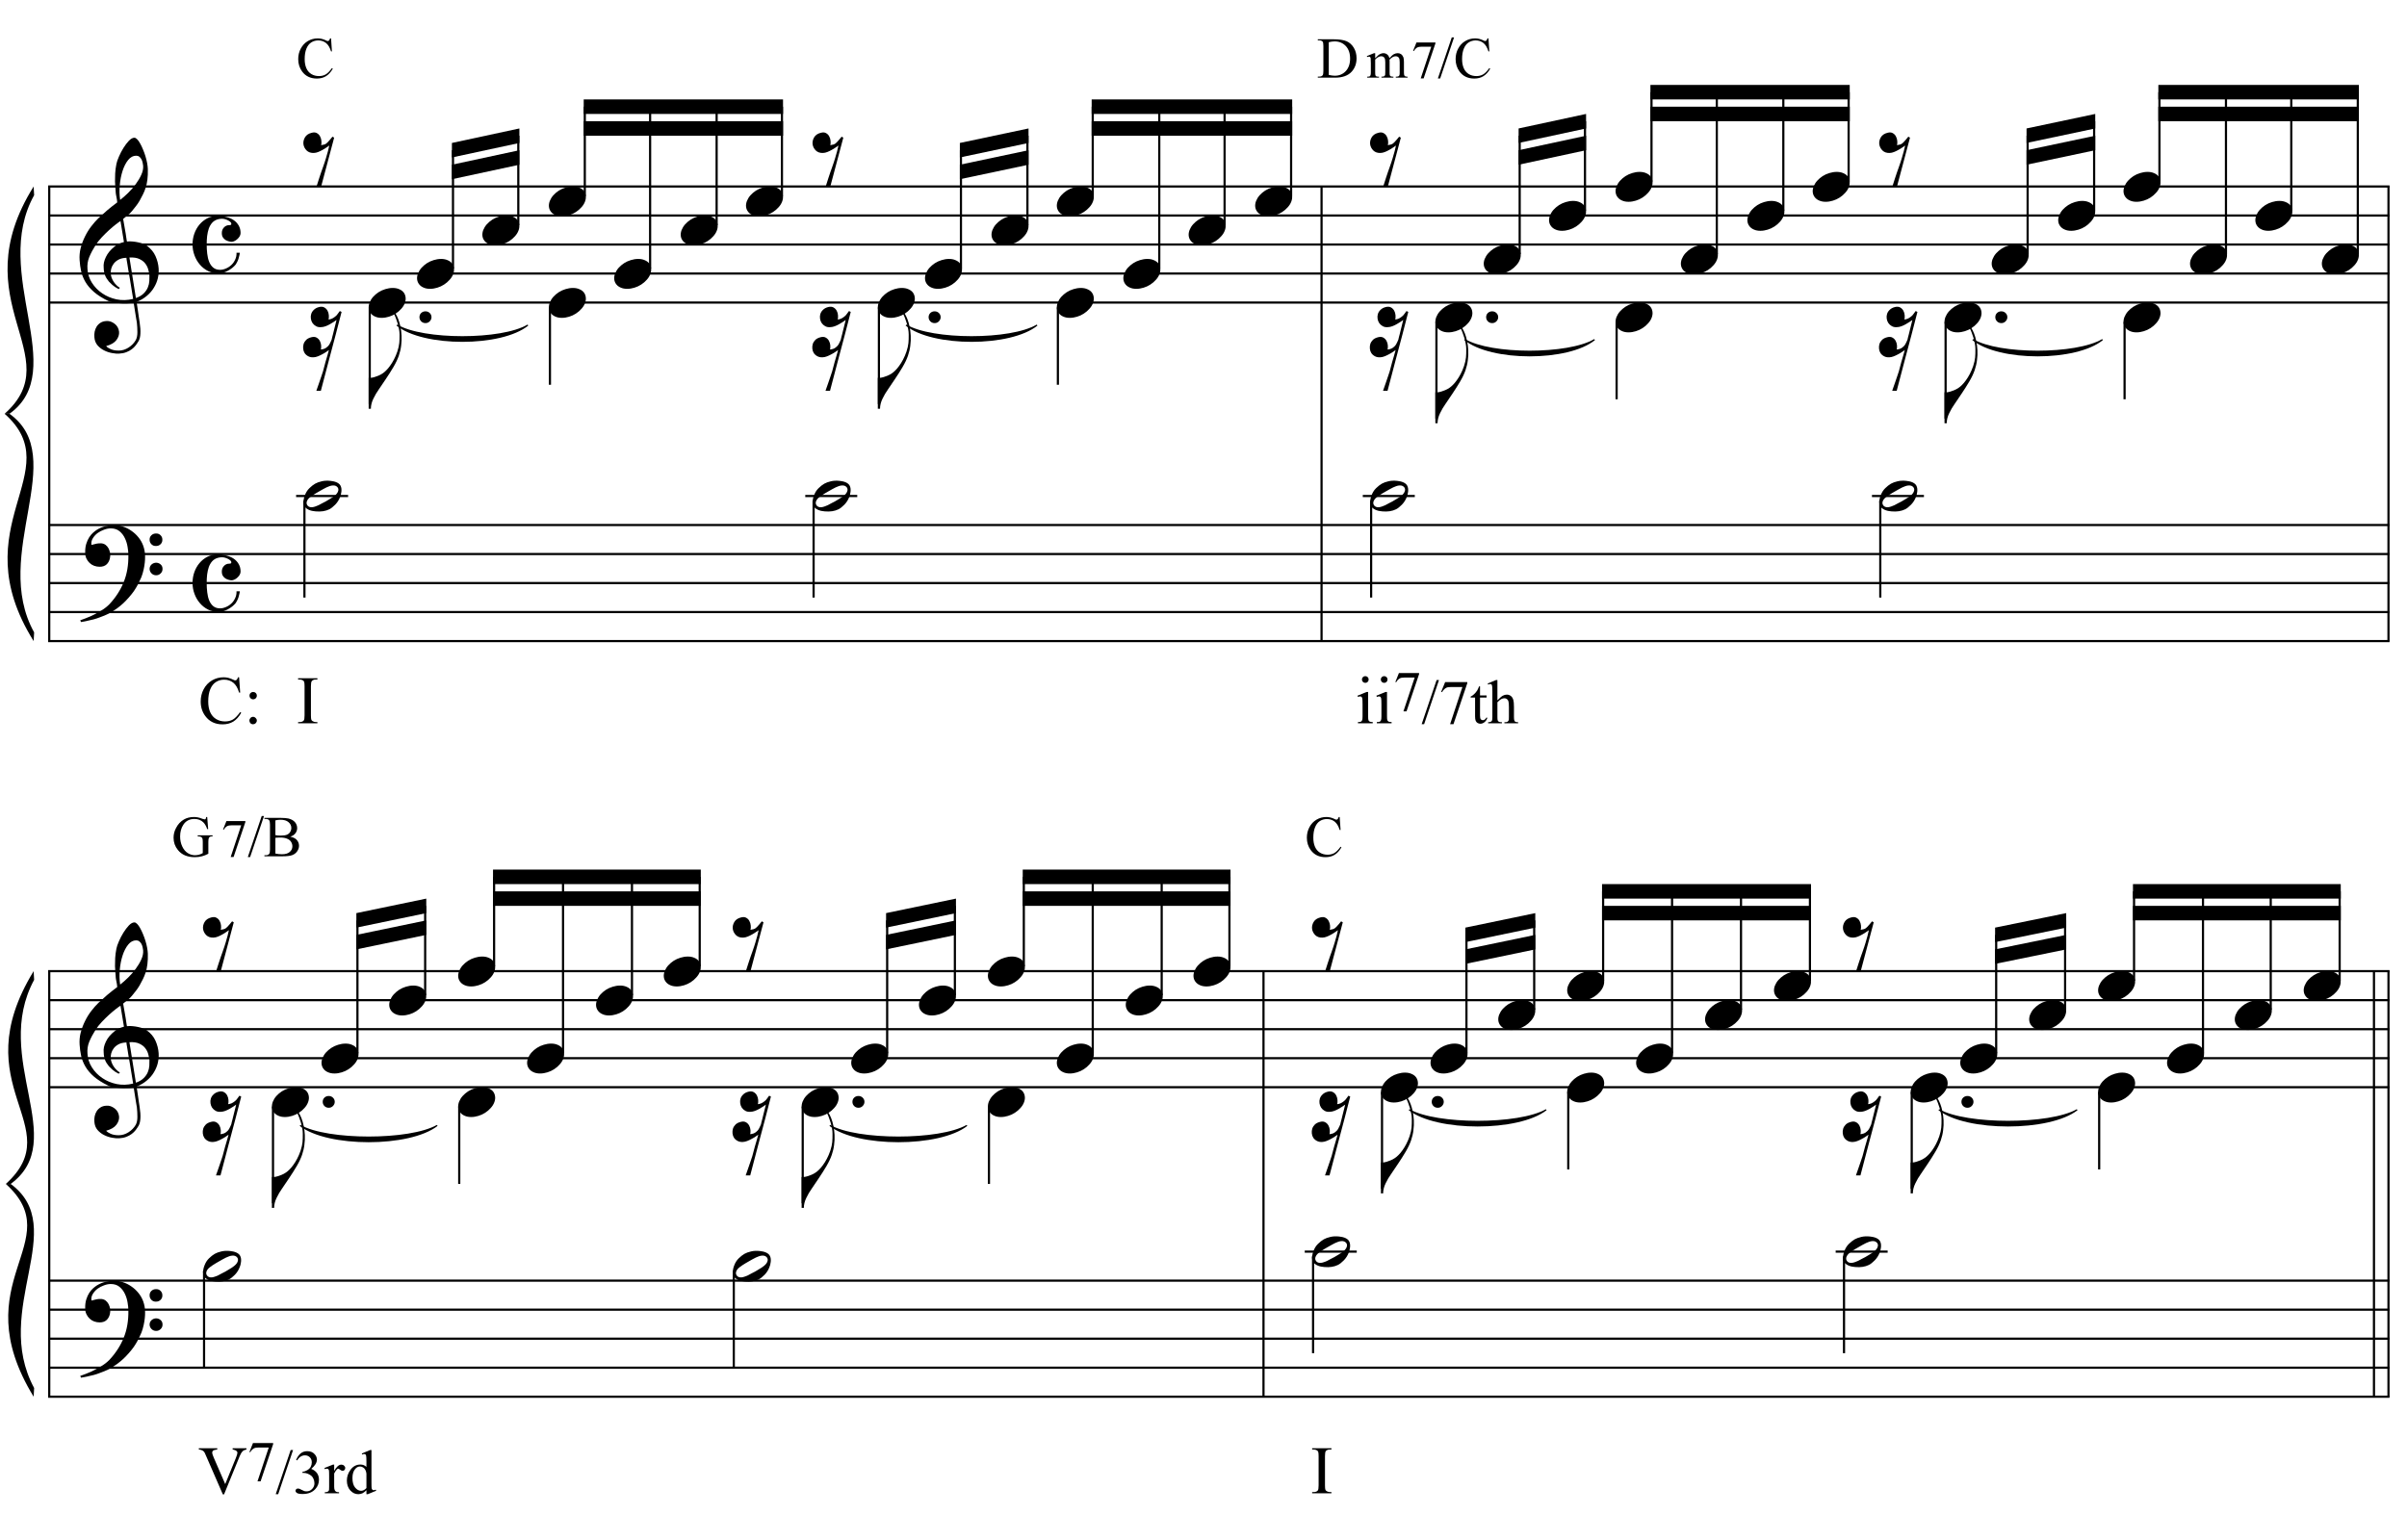 <?xml version="1.0" encoding="UTF-8"?>
<svg xmlns="http://www.w3.org/2000/svg" xmlns:xlink="http://www.w3.org/1999/xlink" width="425pt" height="272pt" viewBox="0 0 425 272" version="1.1">
<defs>
<g>
<symbol overflow="visible" id="glyph0-0">
<path style="stroke:none;" d=""/>
</symbol>
<symbol overflow="visible" id="glyph0-1">
<path style="stroke:none;" d="M 9.547 5.172 C 9.172 5.234 8.766 5.27 8.328 5.281 C 7.898 5.301 7.477 5.289 7.062 5.25 C 6.656 5.219 6.273 5.172 5.922 5.109 C 5.578 5.047 5.297 4.961 5.078 4.859 C 4.023 4.348 3.176 3.812 2.531 3.25 C 1.883 2.688 1.379 2.094 1.016 1.469 C 0.66 0.852 0.41 0.223 0.266 -0.422 C 0.129 -1.066 0.039 -1.719 0 -2.375 C -0.051 -3.082 0.008 -3.789 0.188 -4.5 C 0.375 -5.219 0.629 -5.898 0.953 -6.547 C 1.273 -7.203 1.645 -7.801 2.062 -8.344 C 2.477 -8.883 2.898 -9.363 3.328 -9.781 C 3.816 -10.238 4.328 -10.695 4.859 -11.156 C 5.398 -11.613 5.992 -12.082 6.641 -12.562 C 6.629 -12.738 6.613 -12.895 6.594 -13.031 C 6.57 -13.176 6.547 -13.316 6.516 -13.453 C 6.492 -13.598 6.461 -13.758 6.422 -13.938 C 6.391 -14.113 6.367 -14.332 6.359 -14.594 C 6.359 -14.707 6.344 -14.91 6.312 -15.203 C 6.281 -15.492 6.258 -15.848 6.25 -16.266 C 6.25 -16.68 6.258 -17.156 6.281 -17.688 C 6.312 -18.219 6.383 -18.773 6.5 -19.359 C 6.562 -19.691 6.707 -20.117 6.938 -20.641 C 7.164 -21.172 7.43 -21.68 7.734 -22.172 C 8.047 -22.672 8.367 -23.098 8.703 -23.453 C 9.047 -23.805 9.367 -23.984 9.672 -23.984 C 9.828 -23.984 9.992 -23.891 10.172 -23.703 C 10.348 -23.523 10.52 -23.281 10.688 -22.969 C 10.863 -22.664 11.031 -22.316 11.188 -21.922 C 11.352 -21.535 11.5 -21.133 11.625 -20.719 C 11.75 -20.312 11.848 -19.91 11.922 -19.516 C 11.992 -19.117 12.035 -18.77 12.047 -18.469 C 12.066 -17.758 12.039 -17.133 11.969 -16.594 C 11.906 -16.051 11.801 -15.566 11.656 -15.141 C 11.52 -14.711 11.359 -14.316 11.172 -13.953 C 10.992 -13.586 10.801 -13.223 10.594 -12.859 C 10.375 -12.484 10.148 -12.156 9.922 -11.875 C 9.703 -11.594 9.477 -11.312 9.25 -11.031 C 9 -10.727 8.738 -10.477 8.469 -10.281 C 8.207 -10.082 7.945 -9.867 7.688 -9.641 C 7.812 -8.941 7.922 -8.312 8.016 -7.75 C 8.055 -7.5 8.098 -7.258 8.141 -7.031 C 8.18 -6.801 8.211 -6.586 8.234 -6.391 C 8.266 -6.191 8.289 -6.023 8.312 -5.891 C 8.344 -5.766 8.359 -5.688 8.359 -5.656 C 8.691 -5.695 9.031 -5.695 9.375 -5.656 C 9.727 -5.625 10.062 -5.57 10.375 -5.5 C 10.695 -5.438 10.984 -5.348 11.234 -5.234 C 11.492 -5.129 11.695 -5.031 11.844 -4.938 C 12.582 -4.395 13.102 -3.77 13.406 -3.062 C 13.719 -2.363 13.898 -1.645 13.953 -0.906 C 13.992 -0.332 13.945 0.242 13.812 0.828 C 13.676 1.41 13.445 1.961 13.125 2.484 C 12.812 3.016 12.395 3.5 11.875 3.938 C 11.363 4.375 10.758 4.734 10.062 5.016 C 10.145 5.578 10.223 6.098 10.297 6.578 C 10.359 6.992 10.414 7.395 10.469 7.781 C 10.531 8.164 10.57 8.438 10.594 8.594 C 10.719 9.406 10.766 10.07 10.734 10.594 C 10.711 11.125 10.613 11.555 10.438 11.891 C 10.281 12.16 10.102 12.426 9.906 12.688 C 9.707 12.945 9.473 13.176 9.203 13.375 C 8.93 13.582 8.613 13.754 8.25 13.891 C 7.883 14.035 7.473 14.117 7.016 14.141 C 6.66 14.172 6.234 14.141 5.734 14.047 C 5.242 13.961 4.773 13.805 4.328 13.578 C 3.879 13.359 3.488 13.055 3.156 12.672 C 2.832 12.285 2.648 11.812 2.609 11.25 C 2.578 10.926 2.594 10.598 2.656 10.266 C 2.727 9.93 2.848 9.629 3.016 9.359 C 3.191 9.086 3.422 8.863 3.703 8.688 C 3.984 8.508 4.328 8.41 4.734 8.391 C 4.984 8.367 5.234 8.398 5.484 8.484 C 5.734 8.578 5.969 8.707 6.188 8.875 C 6.406 9.039 6.582 9.242 6.719 9.484 C 6.852 9.734 6.938 10.004 6.969 10.297 C 7.008 10.797 6.852 11.281 6.5 11.75 C 6.145 12.227 5.539 12.582 4.688 12.812 C 4.832 13 5.094 13.176 5.469 13.344 C 5.852 13.52 6.332 13.609 6.906 13.609 C 7.508 13.609 8.086 13.43 8.641 13.078 C 9.191 12.723 9.617 12.281 9.922 11.75 C 10.109 11.395 10.203 10.93 10.203 10.359 C 10.203 9.797 10.172 9.227 10.109 8.656 C 10.078 8.551 10.035 8.312 9.984 7.938 C 9.93 7.562 9.867 7.172 9.797 6.766 C 9.734 6.285 9.648 5.754 9.547 5.172 Z M 9.984 -20.812 C 9.453 -20.812 8.984 -20.562 8.578 -20.062 C 8.172 -19.562 7.844 -18.926 7.594 -18.156 C 7.344 -17.395 7.176 -16.555 7.094 -15.641 C 7.008 -14.723 7.031 -13.844 7.156 -13 C 7.602 -13.344 8.07 -13.754 8.562 -14.234 C 9.062 -14.723 9.508 -15.238 9.906 -15.781 C 10.312 -16.332 10.641 -16.883 10.891 -17.438 C 11.148 -18 11.258 -18.535 11.219 -19.047 C 11.195 -19.211 11.164 -19.395 11.125 -19.594 C 11.082 -19.801 11.016 -19.992 10.922 -20.172 C 10.828 -20.348 10.703 -20.5 10.547 -20.625 C 10.398 -20.75 10.211 -20.812 9.984 -20.812 Z M 9.938 4.328 C 10.531 4.117 10.988 3.848 11.312 3.516 C 11.645 3.191 11.891 2.836 12.047 2.453 C 12.203 2.078 12.289 1.695 12.312 1.312 C 12.332 0.926 12.336 0.582 12.328 0.281 C 12.297 0.039 12.234 -0.258 12.141 -0.625 C 12.055 -1 11.891 -1.359 11.641 -1.703 C 11.398 -2.047 11.051 -2.328 10.594 -2.547 C 10.145 -2.773 9.547 -2.867 8.797 -2.828 Z M 8.266 -2.781 C 7.703 -2.758 7.238 -2.648 6.875 -2.453 C 6.508 -2.254 6.223 -2.016 6.016 -1.734 C 5.805 -1.453 5.66 -1.156 5.578 -0.844 C 5.504 -0.531 5.477 -0.25 5.5 0 C 5.508 0.25 5.562 0.5 5.656 0.75 C 5.75 1.008 5.875 1.254 6.031 1.484 C 6.188 1.711 6.359 1.914 6.547 2.094 C 6.734 2.281 6.922 2.422 7.109 2.516 C 7.086 2.547 7.066 2.57 7.047 2.594 C 7.023 2.613 7 2.641 6.969 2.672 C 6.938 2.691 6.914 2.719 6.906 2.75 C 6.477 2.539 6.102 2.297 5.781 2.016 C 5.469 1.734 5.266 1.535 5.172 1.422 C 5.016 1.211 4.879 1.023 4.766 0.859 C 4.66 0.691 4.57 0.516 4.5 0.328 C 4.438 0.148 4.379 -0.047 4.328 -0.266 C 4.285 -0.484 4.258 -0.742 4.25 -1.047 C 4.219 -1.328 4.234 -1.629 4.297 -1.953 C 4.367 -2.273 4.484 -2.598 4.641 -2.922 C 4.797 -3.254 5 -3.57 5.25 -3.875 C 5.508 -4.188 5.812 -4.477 6.156 -4.75 C 6.332 -4.895 6.488 -5.004 6.625 -5.078 C 6.77 -5.16 6.906 -5.234 7.031 -5.297 C 7.156 -5.359 7.281 -5.406 7.406 -5.438 C 7.539 -5.477 7.68 -5.52 7.828 -5.562 L 7.219 -9.266 C 7.051 -9.172 6.781 -8.977 6.406 -8.688 C 6.039 -8.406 5.641 -8.066 5.203 -7.672 C 4.766 -7.273 4.332 -6.848 3.906 -6.391 C 3.477 -5.93 3.125 -5.488 2.844 -5.062 C 2.352 -4.281 1.973 -3.562 1.703 -2.906 C 1.43 -2.25 1.328 -1.539 1.391 -0.781 C 1.441 0.082 1.703 0.883 2.172 1.625 C 2.648 2.375 3.258 3 4 3.5 C 4.738 4.008 5.578 4.363 6.516 4.562 C 7.461 4.758 8.441 4.734 9.453 4.484 C 9.234 3.129 9.035 1.922 8.859 0.859 C 8.773 0.41 8.695 -0.031 8.625 -0.469 C 8.562 -0.906 8.5 -1.297 8.438 -1.641 C 8.375 -1.984 8.328 -2.258 8.297 -2.469 C 8.273 -2.676 8.266 -2.781 8.266 -2.781 Z M 8.266 -2.781 "/>
</symbol>
<symbol overflow="visible" id="glyph0-2">
<path style="stroke:none;" d="M 10.297 5.375 C 10.172 5.602 10.051 5.812 9.938 6 C 9.82 6.195 9.703 6.383 9.578 6.562 C 9.453 6.738 9.32 6.91 9.188 7.078 C 9.051 7.254 8.895 7.441 8.719 7.641 C 8.539 7.848 8.367 8.035 8.203 8.203 C 8.047 8.367 7.891 8.523 7.734 8.672 C 7.578 8.816 7.41 8.961 7.234 9.109 C 7.055 9.254 6.859 9.41 6.641 9.578 C 6.367 9.773 6.113 9.945 5.875 10.094 C 5.633 10.25 5.395 10.391 5.156 10.516 C 4.914 10.641 4.664 10.754 4.406 10.859 C 4.145 10.961 3.859 11.07 3.547 11.188 C 3.234 11.312 2.891 11.426 2.516 11.531 C 2.141 11.633 1.781 11.719 1.438 11.781 C 1.039 11.863 0.645 11.941 0.25 12.016 L 0.109 11.703 C 0.742 11.484 1.383 11.234 2.031 10.953 C 2.562 10.703 3.125 10.398 3.719 10.047 C 4.312 9.703 4.828 9.305 5.266 8.859 C 6.367 7.68 7.207 6.383 7.781 4.969 C 8.363 3.551 8.641 1.941 8.609 0.141 C 8.609 -0.266 8.562 -0.734 8.469 -1.266 C 8.383 -1.805 8.227 -2.312 8 -2.781 C 7.781 -3.258 7.469 -3.672 7.062 -4.016 C 6.656 -4.359 6.133 -4.531 5.5 -4.531 C 5.125 -4.531 4.727 -4.453 4.312 -4.297 C 3.895 -4.148 3.516 -3.953 3.172 -3.703 C 2.836 -3.453 2.562 -3.148 2.344 -2.797 C 2.125 -2.453 2.035 -2.082 2.078 -1.688 C 2.086 -1.625 2.129 -1.602 2.203 -1.625 C 2.273 -1.645 2.383 -1.676 2.531 -1.719 C 2.676 -1.758 2.852 -1.801 3.062 -1.844 C 3.27 -1.883 3.52 -1.898 3.812 -1.891 C 4.113 -1.867 4.375 -1.773 4.594 -1.609 C 4.812 -1.441 4.988 -1.227 5.125 -0.969 C 5.258 -0.707 5.348 -0.422 5.391 -0.109 C 5.43 0.191 5.414 0.488 5.344 0.781 C 5.238 1.227 5.039 1.582 4.75 1.844 C 4.457 2.113 4.051 2.25 3.531 2.25 C 3.195 2.25 2.875 2.191 2.562 2.078 C 2.258 1.961 1.992 1.797 1.766 1.578 C 1.535 1.367 1.348 1.109 1.203 0.797 C 1.055 0.492 0.984 0.145 0.984 -0.25 C 0.973 -0.832 1.035 -1.348 1.172 -1.797 C 1.316 -2.254 1.492 -2.645 1.703 -2.969 C 1.922 -3.301 2.148 -3.57 2.391 -3.781 C 2.629 -3.988 2.848 -4.156 3.047 -4.281 C 3.555 -4.594 4.07 -4.805 4.594 -4.922 C 5.113 -5.047 5.602 -5.113 6.062 -5.125 C 6.582 -5.125 7.102 -5.035 7.625 -4.859 C 8.156 -4.691 8.648 -4.445 9.109 -4.125 C 9.578 -3.812 9.992 -3.43 10.359 -2.984 C 10.734 -2.535 11.02 -2.039 11.219 -1.5 C 11.445 -0.883 11.562 -0.234 11.562 0.453 C 11.57 1.148 11.488 1.898 11.312 2.703 C 11.258 2.973 11.195 3.219 11.125 3.438 C 11.062 3.656 10.988 3.867 10.906 4.078 C 10.82 4.285 10.727 4.488 10.625 4.688 C 10.52 4.895 10.41 5.125 10.297 5.375 Z M 12.359 -2.516 C 12.348 -2.836 12.453 -3.102 12.672 -3.312 C 12.891 -3.52 13.156 -3.625 13.469 -3.625 C 13.781 -3.645 14.047 -3.551 14.266 -3.344 C 14.492 -3.133 14.609 -2.875 14.609 -2.562 C 14.629 -2.25 14.531 -1.977 14.312 -1.75 C 14.094 -1.531 13.828 -1.422 13.516 -1.422 C 13.191 -1.398 12.914 -1.5 12.688 -1.719 C 12.469 -1.938 12.359 -2.203 12.359 -2.516 Z M 12.359 2.641 C 12.359 2.328 12.469 2.066 12.688 1.859 C 12.906 1.66 13.172 1.551 13.484 1.531 C 13.797 1.531 14.066 1.629 14.297 1.828 C 14.523 2.023 14.641 2.285 14.641 2.609 C 14.648 2.922 14.547 3.188 14.328 3.406 C 14.109 3.633 13.844 3.75 13.531 3.75 C 13.219 3.758 12.945 3.656 12.719 3.438 C 12.488 3.219 12.367 2.953 12.359 2.641 Z M 12.359 2.641 "/>
</symbol>
<symbol overflow="visible" id="glyph0-3">
<path style="stroke:none;" d="M 4.516 -5.062 C 5.055 -5.062 5.57 -4.992 6.062 -4.859 C 6.562 -4.734 6.992 -4.547 7.359 -4.297 C 7.723 -4.047 8.016 -3.727 8.234 -3.344 C 8.453 -2.957 8.562 -2.52 8.562 -2.031 C 8.562 -1.82 8.504 -1.625 8.391 -1.438 C 8.285 -1.258 8.148 -1.098 7.984 -0.953 C 7.828 -0.805 7.656 -0.691 7.469 -0.609 C 7.289 -0.523 7.129 -0.484 6.984 -0.484 C 6.848 -0.484 6.68 -0.508 6.484 -0.562 C 6.285 -0.613 6.094 -0.691 5.906 -0.797 C 5.727 -0.91 5.57 -1.066 5.438 -1.266 C 5.312 -1.461 5.25 -1.719 5.25 -2.031 C 5.25 -2.426 5.375 -2.754 5.625 -3.016 C 5.875 -3.285 6.18 -3.422 6.547 -3.422 C 6.785 -3.422 6.91 -3.477 6.922 -3.594 C 6.941 -3.707 6.91 -3.816 6.828 -3.922 C 6.598 -4.148 6.285 -4.328 5.891 -4.453 C 5.504 -4.586 5.055 -4.586 4.547 -4.453 C 4.141 -4.336 3.805 -4.133 3.547 -3.844 C 3.297 -3.562 3.098 -3.223 2.953 -2.828 C 2.816 -2.43 2.719 -1.988 2.656 -1.5 C 2.602 -1.02 2.578 -0.523 2.578 -0.016 C 2.578 0.535 2.609 1.082 2.672 1.625 C 2.734 2.164 2.848 2.645 3.016 3.062 C 3.191 3.488 3.43 3.828 3.734 4.078 C 4.047 4.336 4.445 4.469 4.938 4.469 C 5.281 4.469 5.629 4.391 5.984 4.234 C 6.336 4.086 6.656 3.879 6.938 3.609 C 7.219 3.348 7.441 3.031 7.609 2.656 C 7.785 2.289 7.863 1.891 7.844 1.453 L 8.422 1.453 C 8.422 1.586 8.395 1.75 8.344 1.938 C 8.301 2.133 8.25 2.332 8.188 2.531 C 8.125 2.727 8.047 2.914 7.953 3.094 C 7.867 3.27 7.785 3.414 7.703 3.531 C 7.523 3.75 7.316 3.953 7.078 4.141 C 6.836 4.328 6.582 4.492 6.312 4.641 C 6.051 4.785 5.781 4.898 5.5 4.984 C 5.219 5.066 4.957 5.109 4.719 5.109 C 4.031 5.109 3.398 4.969 2.828 4.688 C 2.266 4.406 1.781 4.023 1.375 3.547 C 0.969 3.078 0.648 2.531 0.422 1.906 C 0.191 1.289 0.078 0.648 0.078 -0.016 C 0.078 -0.672 0.18 -1.301 0.391 -1.906 C 0.609 -2.52 0.91 -3.055 1.297 -3.516 C 1.691 -3.984 2.16 -4.359 2.703 -4.641 C 3.254 -4.922 3.859 -5.062 4.516 -5.062 Z M 4.516 -5.062 "/>
</symbol>
<symbol overflow="visible" id="glyph0-4">
<path style="stroke:none;" d="M 1.469 -4.359 C 1.844 -4.461 2.148 -4.441 2.391 -4.297 C 2.641 -4.16 2.828 -3.969 2.953 -3.719 C 3.086 -3.477 3.164 -3.211 3.188 -2.922 C 3.219 -2.629 3.203 -2.379 3.141 -2.172 C 3.359 -2.203 3.555 -2.242 3.734 -2.297 C 3.91 -2.348 4.094 -2.473 4.281 -2.672 C 4.457 -2.848 4.602 -3.008 4.719 -3.156 C 4.844 -3.301 4.984 -3.473 5.141 -3.672 L 5.438 -3.5 L 3.156 5.078 L 2.344 5.078 C 2.477 4.629 2.617 4.188 2.766 3.75 C 2.891 3.395 3.016 3.02 3.141 2.625 C 3.266 2.238 3.375 1.93 3.469 1.703 C 3.688 1.098 3.863 0.562 4 0.094 C 4.145 -0.375 4.258 -0.773 4.344 -1.109 C 4.438 -1.492 4.516 -1.828 4.578 -2.109 C 4.453 -2.016 4.281 -1.895 4.062 -1.75 C 3.852 -1.602 3.625 -1.461 3.375 -1.328 C 3.133 -1.191 2.883 -1.07 2.625 -0.969 C 2.363 -0.863 2.109 -0.805 1.859 -0.797 C 1.328 -0.773 0.898 -0.922 0.578 -1.234 C 0.266 -1.547 0.078 -1.91 0.016 -2.328 C -0.035 -2.742 0.051 -3.148 0.281 -3.547 C 0.52 -3.953 0.914 -4.223 1.469 -4.359 Z M 1.469 -4.359 "/>
</symbol>
<symbol overflow="visible" id="glyph0-5">
<path style="stroke:none;" d="M 0.156 0.016 C 0.301 -0.348 0.508 -0.688 0.781 -1 C 1.062 -1.312 1.383 -1.586 1.75 -1.828 C 2.125 -2.066 2.523 -2.25 2.953 -2.375 C 3.379 -2.508 3.812 -2.578 4.25 -2.578 C 4.688 -2.578 5.066 -2.504 5.391 -2.359 C 5.723 -2.223 5.984 -2.035 6.172 -1.797 C 6.359 -1.555 6.473 -1.273 6.516 -0.953 C 6.566 -0.629 6.523 -0.285 6.391 0.078 C 6.254 0.453 6.039 0.797 5.75 1.109 C 5.469 1.43 5.141 1.711 4.766 1.953 C 4.398 2.191 4.004 2.375 3.578 2.5 C 3.148 2.633 2.723 2.703 2.297 2.703 C 1.859 2.703 1.477 2.629 1.156 2.484 C 0.832 2.348 0.57 2.156 0.375 1.906 C 0.176 1.656 0.055 1.367 0.016 1.047 C -0.023 0.734 0.02 0.391 0.156 0.016 Z M 0.156 0.016 "/>
</symbol>
<symbol overflow="visible" id="glyph0-6">
<path style="stroke:none;" d="M 0.641 -0.406 C 0.641 -0.695 0.738 -0.941 0.938 -1.141 C 1.145 -1.336 1.398 -1.438 1.703 -1.438 C 2.004 -1.438 2.254 -1.336 2.453 -1.141 C 2.66 -0.941 2.766 -0.695 2.766 -0.406 C 2.766 -0.125 2.66 0.117 2.453 0.328 C 2.254 0.535 2.004 0.641 1.703 0.641 C 1.398 0.641 1.145 0.535 0.938 0.328 C 0.738 0.117 0.641 -0.125 0.641 -0.406 Z M 0.641 -0.406 "/>
</symbol>
<symbol overflow="visible" id="glyph0-7">
<path style="stroke:none;" d="M 5.734 -5.188 C 5.672 -4.633 5.535 -4.051 5.328 -3.438 C 5.117 -2.82 4.805 -2.16 4.391 -1.453 C 3.953 -0.711 3.504 -0.004 3.047 0.672 C 2.598 1.348 2.176 1.973 1.781 2.547 C 1.438 3.023 1.117 3.566 0.828 4.172 C 0.535 4.773 0.391 5.363 0.391 5.938 L 0 5.938 L 0 0.484 L 0.391 0.484 C 0.598 0.461 0.816 0.414 1.047 0.344 C 1.234 0.289 1.453 0.211 1.703 0.109 C 1.961 0.004 2.223 -0.133 2.484 -0.312 C 2.66 -0.426 2.859 -0.594 3.078 -0.812 C 3.305 -1.031 3.535 -1.301 3.766 -1.625 C 4.004 -1.945 4.234 -2.316 4.453 -2.734 C 4.68 -3.16 4.883 -3.633 5.062 -4.156 C 5.25 -4.727 5.363 -5.234 5.406 -5.672 C 5.445 -6.109 5.461 -6.609 5.453 -7.172 C 5.453 -7.473 5.422 -7.789 5.359 -8.125 C 5.297 -8.457 5.219 -8.785 5.125 -9.109 C 5.031 -9.43 4.926 -9.738 4.812 -10.031 C 4.707 -10.32 4.594 -10.578 4.469 -10.797 L 4.688 -10.953 C 4.883 -10.66 5.062 -10.312 5.219 -9.906 C 5.375 -9.508 5.504 -9.062 5.609 -8.562 C 5.711 -8.07 5.781 -7.539 5.812 -6.969 C 5.844 -6.395 5.816 -5.801 5.734 -5.188 Z M 5.734 -5.188 "/>
</symbol>
<symbol overflow="visible" id="glyph0-8">
<path style="stroke:none;" d="M 6.562 -1.828 C 6.645 -1.672 6.695 -1.5 6.719 -1.312 C 6.738 -1.133 6.738 -0.953 6.719 -0.766 C 6.695 -0.578 6.664 -0.398 6.625 -0.234 C 6.582 -0.078 6.539 0.047 6.5 0.141 C 6.312 0.66 6.023 1.117 5.641 1.516 C 5.254 1.91 4.906 2.188 4.594 2.344 C 3.926 2.676 3.125 2.801 2.188 2.719 C 2.051 2.707 1.891 2.688 1.703 2.656 C 1.523 2.633 1.344 2.586 1.156 2.516 C 0.969 2.453 0.789 2.363 0.625 2.25 C 0.457 2.145 0.32 2.008 0.219 1.844 C 0.113 1.664 0.051 1.484 0.031 1.297 C 0.008 1.117 0.008 0.941 0.031 0.766 C 0.051 0.598 0.082 0.441 0.125 0.297 C 0.164 0.148 0.207 0.023 0.25 -0.078 C 0.438 -0.598 0.707 -1.031 1.062 -1.375 C 1.414 -1.719 1.754 -1.984 2.078 -2.172 C 2.391 -2.348 2.773 -2.488 3.234 -2.594 C 3.691 -2.707 4.207 -2.734 4.781 -2.672 C 4.883 -2.648 5.02 -2.629 5.188 -2.609 C 5.352 -2.586 5.52 -2.547 5.688 -2.484 C 5.852 -2.43 6.016 -2.352 6.172 -2.25 C 6.336 -2.145 6.469 -2.004 6.562 -1.828 Z M 6.094 -1.469 C 5.977 -1.633 5.844 -1.742 5.688 -1.797 C 5.531 -1.859 5.359 -1.879 5.172 -1.859 C 4.992 -1.848 4.805 -1.805 4.609 -1.734 C 4.422 -1.672 4.242 -1.598 4.078 -1.516 C 3.848 -1.41 3.641 -1.301 3.453 -1.188 C 3.266 -1.082 3.07 -0.973 2.875 -0.859 C 2.477 -0.641 2.07 -0.395 1.656 -0.125 C 1.508 -0.031 1.359 0.078 1.203 0.203 C 1.047 0.328 0.91 0.461 0.797 0.609 C 0.691 0.766 0.617 0.926 0.578 1.094 C 0.547 1.27 0.578 1.438 0.672 1.594 C 0.766 1.758 0.895 1.867 1.062 1.922 C 1.227 1.984 1.398 2.004 1.578 1.984 C 1.766 1.961 1.953 1.914 2.141 1.844 C 2.336 1.781 2.52 1.707 2.688 1.625 C 2.914 1.508 3.129 1.395 3.328 1.281 C 3.523 1.176 3.727 1.07 3.938 0.969 C 4.145 0.852 4.336 0.738 4.516 0.625 C 4.703 0.52 4.906 0.395 5.125 0.25 C 5.258 0.156 5.406 0.047 5.562 -0.078 C 5.719 -0.203 5.848 -0.336 5.953 -0.484 C 6.066 -0.641 6.141 -0.801 6.172 -0.969 C 6.211 -1.145 6.188 -1.312 6.094 -1.469 Z M 6.094 -1.469 "/>
</symbol>
<symbol overflow="visible" id="glyph1-0">
<path style="stroke:none;" d=""/>
</symbol>
<symbol overflow="visible" id="glyph1-1">
<path style="stroke:none;" d="M 2.766 -4.328 C 3.141 -4.422 3.445 -4.398 3.688 -4.266 C 3.938 -4.129 4.129 -3.938 4.266 -3.688 C 4.398 -3.445 4.477 -3.176 4.5 -2.875 C 4.52 -2.582 4.504 -2.332 4.453 -2.125 C 4.672 -2.156 4.867 -2.207 5.047 -2.281 C 5.223 -2.363 5.406 -2.477 5.594 -2.625 C 5.789 -2.77 5.941 -2.926 6.047 -3.094 C 6.16 -3.258 6.289 -3.438 6.438 -3.625 L 6.75 -3.469 C 6.426 -2.238 6.078 -0.891 5.703 0.578 C 5.367 1.828 4.977 3.297 4.531 4.984 C 4.094 6.68 3.613 8.504 3.094 10.453 L 2.297 10.453 C 2.473 9.973 2.633 9.508 2.781 9.062 C 2.926 8.676 3.055 8.297 3.172 7.922 C 3.297 7.547 3.395 7.25 3.469 7.031 C 3.645 6.414 3.789 5.867 3.906 5.391 C 4.031 4.922 4.145 4.531 4.25 4.219 C 4.344 3.852 4.43 3.535 4.516 3.266 C 4.391 3.359 4.223 3.473 4.016 3.609 C 3.805 3.754 3.578 3.891 3.328 4.016 C 3.086 4.148 2.832 4.27 2.562 4.375 C 2.301 4.477 2.047 4.535 1.797 4.547 C 1.441 4.566 1.129 4.504 0.859 4.359 C 0.598 4.223 0.391 4.039 0.234 3.812 C 0.086 3.582 0 3.32 -0.031 3.031 C -0.062 2.75 -0.035 2.469 0.047 2.188 C 0.141 1.914 0.297 1.672 0.516 1.453 C 0.742 1.242 1.047 1.094 1.422 1 C 1.785 0.906 2.086 0.926 2.328 1.062 C 2.578 1.195 2.77 1.391 2.906 1.641 C 3.039 1.891 3.117 2.156 3.141 2.438 C 3.16 2.727 3.145 2.973 3.094 3.172 C 3.301 3.148 3.492 3.109 3.672 3.047 C 3.848 2.992 4.031 2.879 4.219 2.703 C 4.344 2.598 4.438 2.5 4.5 2.406 C 4.57 2.32 4.629 2.227 4.672 2.125 C 4.723 2.031 4.773 1.926 4.828 1.812 C 4.879 1.695 4.938 1.566 5 1.422 C 5 1.398 5.02 1.301 5.062 1.125 C 5.113 0.945 5.172 0.727 5.234 0.469 C 5.297 0.207 5.363 -0.066 5.438 -0.359 C 5.52 -0.648 5.586 -0.922 5.641 -1.172 C 5.703 -1.43 5.754 -1.641 5.797 -1.797 C 5.836 -1.961 5.859 -2.047 5.859 -2.047 C 5.734 -1.953 5.566 -1.836 5.359 -1.703 C 5.16 -1.566 4.938 -1.43 4.688 -1.297 C 4.445 -1.16 4.191 -1.039 3.922 -0.938 C 3.66 -0.844 3.406 -0.789 3.156 -0.781 C 2.801 -0.75 2.492 -0.805 2.234 -0.953 C 1.973 -1.098 1.766 -1.285 1.609 -1.516 C 1.461 -1.742 1.367 -2 1.328 -2.281 C 1.285 -2.57 1.305 -2.852 1.391 -3.125 C 1.484 -3.406 1.645 -3.648 1.875 -3.859 C 2.102 -4.078 2.398 -4.234 2.766 -4.328 Z M 2.766 -4.328 "/>
</symbol>
<symbol overflow="visible" id="glyph2-0">
<path style="stroke:none;" d="M 1.422 0 L 1.422 -6.406 L 6.547 -6.406 L 6.547 0 Z M 1.578 -0.156 L 6.391 -0.156 L 6.391 -6.25 L 1.578 -6.25 Z M 1.578 -0.156 "/>
</symbol>
<symbol overflow="visible" id="glyph2-1">
<path style="stroke:none;" d="M 6.172 -6.938 L 6.328 -4.641 L 6.172 -4.641 C 5.961 -5.328 5.664 -5.82 5.281 -6.125 C 4.895 -6.426 4.438 -6.578 3.906 -6.578 C 3.457 -6.578 3.051 -6.461 2.688 -6.234 C 2.32 -6.004 2.035 -5.641 1.828 -5.141 C 1.617 -4.641 1.516 -4.02 1.516 -3.281 C 1.516 -2.664 1.613 -2.129 1.812 -1.672 C 2.008 -1.223 2.301 -0.879 2.688 -0.641 C 3.082 -0.398 3.535 -0.281 4.047 -0.281 C 4.484 -0.281 4.867 -0.375 5.203 -0.562 C 5.547 -0.75 5.922 -1.125 6.328 -1.688 L 6.484 -1.594 C 6.141 -0.988 5.738 -0.547 5.281 -0.266 C 4.832 0.016 4.297 0.156 3.672 0.156 C 2.547 0.156 1.676 -0.258 1.062 -1.094 C 0.602 -1.719 0.375 -2.445 0.375 -3.281 C 0.375 -3.957 0.523 -4.578 0.828 -5.141 C 1.129 -5.711 1.547 -6.156 2.078 -6.469 C 2.609 -6.781 3.191 -6.938 3.828 -6.938 C 4.316 -6.938 4.801 -6.816 5.281 -6.578 C 5.414 -6.504 5.516 -6.469 5.578 -6.469 C 5.66 -6.469 5.738 -6.5 5.812 -6.562 C 5.895 -6.656 5.957 -6.781 6 -6.938 Z M 6.172 -6.938 "/>
</symbol>
<symbol overflow="visible" id="glyph2-2">
<path style="stroke:none;" d="M 0.172 0 L 0.172 -0.188 L 0.438 -0.188 C 0.719 -0.188 0.922 -0.273 1.047 -0.453 C 1.117 -0.566 1.156 -0.816 1.156 -1.203 L 1.156 -5.578 C 1.156 -6.004 1.109 -6.27 1.016 -6.375 C 0.879 -6.52 0.688 -6.594 0.438 -6.594 L 0.172 -6.594 L 0.172 -6.781 L 2.938 -6.781 C 3.945 -6.781 4.719 -6.664 5.25 -6.438 C 5.781 -6.207 6.207 -5.82 6.531 -5.281 C 6.852 -4.75 7.016 -4.129 7.016 -3.422 C 7.016 -2.484 6.727 -1.695 6.156 -1.062 C 5.508 -0.352 4.523 0 3.203 0 Z M 2.109 -0.484 C 2.535 -0.391 2.891 -0.344 3.172 -0.344 C 3.953 -0.344 4.598 -0.613 5.109 -1.156 C 5.617 -1.707 5.875 -2.445 5.875 -3.375 C 5.875 -4.312 5.617 -5.051 5.109 -5.594 C 4.598 -6.133 3.941 -6.406 3.141 -6.406 C 2.836 -6.406 2.492 -6.359 2.109 -6.266 Z M 2.109 -0.484 "/>
</symbol>
<symbol overflow="visible" id="glyph2-3">
<path style="stroke:none;" d="M 2.875 -7.109 L 0.422 0.141 L 0.016 0.141 L 2.469 -7.109 Z M 2.875 -7.109 "/>
</symbol>
<symbol overflow="visible" id="glyph2-4">
<path style="stroke:none;" d="M 6.297 -6.938 L 6.469 -4.797 L 6.297 -4.797 C 6.117 -5.328 5.891 -5.727 5.609 -6 C 5.203 -6.395 4.68 -6.594 4.047 -6.594 C 3.18 -6.594 2.523 -6.25 2.078 -5.562 C 1.703 -4.988 1.516 -4.301 1.516 -3.5 C 1.516 -2.852 1.641 -2.266 1.891 -1.734 C 2.141 -1.203 2.469 -0.812 2.875 -0.562 C 3.281 -0.312 3.695 -0.188 4.125 -0.188 C 4.375 -0.188 4.613 -0.219 4.844 -0.281 C 5.07 -0.344 5.297 -0.438 5.516 -0.562 L 5.516 -2.516 C 5.516 -2.859 5.488 -3.082 5.438 -3.188 C 5.383 -3.289 5.305 -3.367 5.203 -3.422 C 5.098 -3.484 4.906 -3.516 4.625 -3.516 L 4.625 -3.703 L 7.25 -3.703 L 7.25 -3.516 L 7.125 -3.516 C 6.863 -3.516 6.688 -3.426 6.594 -3.25 C 6.531 -3.125 6.5 -2.879 6.5 -2.516 L 6.5 -0.453 C 6.113 -0.242 5.734 -0.094 5.359 0 C 4.984 0.102 4.566 0.156 4.109 0.156 C 2.797 0.156 1.801 -0.266 1.125 -1.109 C 0.613 -1.734 0.359 -2.457 0.359 -3.281 C 0.359 -3.883 0.504 -4.457 0.797 -5 C 1.129 -5.656 1.594 -6.156 2.188 -6.5 C 2.688 -6.789 3.273 -6.938 3.953 -6.938 C 4.203 -6.938 4.426 -6.914 4.625 -6.875 C 4.832 -6.844 5.117 -6.754 5.484 -6.609 C 5.672 -6.547 5.797 -6.516 5.859 -6.516 C 5.922 -6.516 5.973 -6.539 6.016 -6.594 C 6.066 -6.656 6.098 -6.77 6.109 -6.938 Z M 6.297 -6.938 "/>
</symbol>
<symbol overflow="visible" id="glyph2-5">
<path style="stroke:none;" d="M 4.734 -3.469 C 5.203 -3.363 5.555 -3.203 5.797 -2.984 C 6.117 -2.672 6.281 -2.297 6.281 -1.859 C 6.281 -1.516 6.172 -1.188 5.953 -0.875 C 5.742 -0.57 5.453 -0.348 5.078 -0.203 C 4.703 -0.066 4.133 0 3.375 0 L 0.172 0 L 0.172 -0.188 L 0.422 -0.188 C 0.703 -0.188 0.906 -0.273 1.031 -0.453 C 1.113 -0.566 1.156 -0.816 1.156 -1.203 L 1.156 -5.578 C 1.156 -6.004 1.102 -6.27 1 -6.375 C 0.875 -6.52 0.68 -6.594 0.422 -6.594 L 0.172 -6.594 L 0.172 -6.781 L 3.109 -6.781 C 3.648 -6.781 4.086 -6.742 4.422 -6.672 C 4.922 -6.547 5.301 -6.332 5.562 -6.031 C 5.82 -5.727 5.953 -5.375 5.953 -4.969 C 5.953 -4.633 5.848 -4.332 5.641 -4.062 C 5.441 -3.789 5.141 -3.594 4.734 -3.469 Z M 2.109 -3.734 C 2.234 -3.711 2.375 -3.691 2.531 -3.672 C 2.688 -3.66 2.863 -3.656 3.062 -3.656 C 3.539 -3.656 3.906 -3.707 4.156 -3.812 C 4.406 -3.926 4.594 -4.086 4.719 -4.297 C 4.852 -4.516 4.922 -4.754 4.922 -5.016 C 4.922 -5.41 4.754 -5.75 4.422 -6.031 C 4.098 -6.312 3.629 -6.453 3.016 -6.453 C 2.68 -6.453 2.379 -6.414 2.109 -6.344 Z M 2.109 -0.484 C 2.492 -0.398 2.879 -0.359 3.266 -0.359 C 3.867 -0.359 4.328 -0.492 4.641 -0.766 C 4.953 -1.035 5.109 -1.367 5.109 -1.766 C 5.109 -2.035 5.035 -2.289 4.891 -2.531 C 4.754 -2.77 4.523 -2.957 4.203 -3.094 C 3.879 -3.238 3.477 -3.312 3 -3.312 C 2.789 -3.312 2.613 -3.305 2.469 -3.297 C 2.32 -3.297 2.203 -3.285 2.109 -3.266 Z M 2.109 -0.484 "/>
</symbol>
<symbol overflow="visible" id="glyph3-0">
<path style="stroke:none;" d="M 1.297 0 L 1.297 -5.875 L 6 -5.875 L 6 0 Z M 1.453 -0.141 L 5.844 -0.141 L 5.844 -5.719 L 1.453 -5.719 Z M 1.453 -0.141 "/>
</symbol>
<symbol overflow="visible" id="glyph3-1">
<path style="stroke:none;" d="M 1.547 -3.438 C 1.848 -3.738 2.023 -3.91 2.078 -3.953 C 2.211 -4.066 2.359 -4.156 2.516 -4.219 C 2.68 -4.289 2.844 -4.328 3 -4.328 C 3.258 -4.328 3.484 -4.25 3.672 -4.094 C 3.867 -3.938 4 -3.719 4.062 -3.438 C 4.375 -3.801 4.641 -4.039 4.859 -4.156 C 5.078 -4.27 5.301 -4.328 5.531 -4.328 C 5.75 -4.328 5.941 -4.27 6.109 -4.156 C 6.285 -4.039 6.426 -3.852 6.531 -3.594 C 6.594 -3.414 6.625 -3.133 6.625 -2.75 L 6.625 -0.953 C 6.625 -0.691 6.645 -0.508 6.688 -0.406 C 6.719 -0.344 6.773 -0.285 6.859 -0.234 C 6.941 -0.191 7.078 -0.172 7.266 -0.172 L 7.266 0 L 5.188 0 L 5.188 -0.172 L 5.281 -0.172 C 5.457 -0.172 5.598 -0.203 5.703 -0.266 C 5.773 -0.316 5.82 -0.395 5.844 -0.5 C 5.863 -0.551 5.875 -0.703 5.875 -0.953 L 5.875 -2.75 C 5.875 -3.094 5.832 -3.336 5.75 -3.484 C 5.625 -3.68 5.43 -3.781 5.172 -3.781 C 5.004 -3.781 4.836 -3.738 4.672 -3.656 C 4.516 -3.57 4.32 -3.422 4.094 -3.203 L 4.078 -3.156 L 4.094 -2.953 L 4.094 -0.953 C 4.094 -0.66 4.109 -0.477 4.141 -0.406 C 4.172 -0.344 4.227 -0.285 4.312 -0.234 C 4.406 -0.191 4.555 -0.172 4.766 -0.172 L 4.766 0 L 2.656 0 L 2.656 -0.172 C 2.883 -0.172 3.039 -0.195 3.125 -0.25 C 3.219 -0.301 3.281 -0.383 3.312 -0.5 C 3.32 -0.551 3.328 -0.703 3.328 -0.953 L 3.328 -2.75 C 3.328 -3.094 3.281 -3.344 3.188 -3.5 C 3.051 -3.688 2.863 -3.781 2.625 -3.781 C 2.457 -3.781 2.289 -3.738 2.125 -3.656 C 1.875 -3.52 1.68 -3.367 1.547 -3.203 L 1.547 -0.953 C 1.547 -0.672 1.562 -0.488 1.594 -0.406 C 1.633 -0.32 1.691 -0.258 1.766 -0.219 C 1.836 -0.188 1.988 -0.172 2.219 -0.172 L 2.219 0 L 0.141 0 L 0.141 -0.172 C 0.336 -0.172 0.473 -0.188 0.547 -0.219 C 0.629 -0.258 0.688 -0.328 0.719 -0.422 C 0.758 -0.516 0.781 -0.691 0.781 -0.953 L 0.781 -2.547 C 0.781 -3.016 0.77 -3.316 0.75 -3.453 C 0.719 -3.547 0.68 -3.613 0.641 -3.656 C 0.598 -3.695 0.535 -3.719 0.453 -3.719 C 0.367 -3.719 0.266 -3.691 0.141 -3.641 L 0.078 -3.812 L 1.344 -4.328 L 1.547 -4.328 Z M 1.547 -3.438 "/>
</symbol>
<symbol overflow="visible" id="glyph3-2">
<path style="stroke:none;" d="M 0.938 -6.219 L 4.281 -6.219 L 4.281 -6.047 L 2.203 0.125 L 1.688 0.125 L 3.547 -5.469 L 1.844 -5.469 C 1.5 -5.469 1.25 -5.426 1.094 -5.344 C 0.844 -5.207 0.641 -4.992 0.484 -4.703 L 0.344 -4.75 Z M 0.938 -6.219 "/>
</symbol>
<symbol overflow="visible" id="glyph4-0">
<path style="stroke:none;" d="M 1.672 0 L 1.672 -7.5 L 7.672 -7.5 L 7.672 0 Z M 1.859 -0.188 L 7.484 -0.188 L 7.484 -7.312 L 1.859 -7.312 Z M 1.859 -0.188 "/>
</symbol>
<symbol overflow="visible" id="glyph4-1">
<path style="stroke:none;" d="M 7.219 -8.125 L 7.406 -5.422 L 7.219 -5.422 C 6.977 -6.234 6.633 -6.816 6.188 -7.172 C 5.738 -7.523 5.203 -7.703 4.578 -7.703 C 4.047 -7.703 3.566 -7.566 3.141 -7.297 C 2.711 -7.035 2.375 -6.609 2.125 -6.016 C 1.883 -5.43 1.766 -4.707 1.766 -3.844 C 1.766 -3.125 1.879 -2.5 2.109 -1.969 C 2.348 -1.438 2.695 -1.031 3.156 -0.75 C 3.613 -0.469 4.141 -0.328 4.734 -0.328 C 5.254 -0.328 5.711 -0.438 6.109 -0.656 C 6.504 -0.883 6.938 -1.328 7.406 -1.984 L 7.594 -1.859 C 7.188 -1.148 6.719 -0.629 6.188 -0.297 C 5.656 0.023 5.023 0.188 4.297 0.188 C 2.984 0.188 1.969 -0.301 1.25 -1.281 C 0.707 -2.008 0.438 -2.863 0.438 -3.844 C 0.438 -4.645 0.613 -5.375 0.969 -6.031 C 1.32 -6.695 1.812 -7.211 2.438 -7.578 C 3.062 -7.941 3.742 -8.125 4.484 -8.125 C 5.055 -8.125 5.617 -7.984 6.172 -7.703 C 6.336 -7.617 6.457 -7.578 6.531 -7.578 C 6.633 -7.578 6.723 -7.613 6.797 -7.688 C 6.898 -7.789 6.973 -7.938 7.016 -8.125 Z M 7.219 -8.125 "/>
</symbol>
<symbol overflow="visible" id="glyph4-2">
<path style="stroke:none;" d="M 1.688 -5.531 C 1.875 -5.531 2.031 -5.469 2.156 -5.344 C 2.281 -5.219 2.344 -5.062 2.344 -4.875 C 2.344 -4.695 2.281 -4.547 2.156 -4.422 C 2.031 -4.297 1.875 -4.234 1.688 -4.234 C 1.508 -4.234 1.359 -4.297 1.234 -4.422 C 1.109 -4.547 1.047 -4.695 1.047 -4.875 C 1.047 -5.062 1.109 -5.219 1.234 -5.344 C 1.359 -5.469 1.508 -5.531 1.688 -5.531 Z M 1.688 -1.141 C 1.863 -1.141 2.016 -1.07 2.141 -0.938 C 2.273 -0.812 2.344 -0.66 2.344 -0.484 C 2.344 -0.305 2.273 -0.148 2.141 -0.016 C 2.016 0.109 1.863 0.172 1.688 0.172 C 1.5 0.172 1.344 0.109 1.219 -0.016 C 1.094 -0.148 1.031 -0.305 1.031 -0.484 C 1.031 -0.66 1.094 -0.812 1.219 -0.938 C 1.344 -1.07 1.5 -1.141 1.688 -1.141 Z M 1.688 -1.141 "/>
</symbol>
<symbol overflow="visible" id="glyph4-3">
<path style="stroke:none;" d=""/>
</symbol>
<symbol overflow="visible" id="glyph4-4">
<path style="stroke:none;" d="M 3.703 -0.219 L 3.703 0 L 0.297 0 L 0.297 -0.219 L 0.578 -0.219 C 0.91 -0.219 1.148 -0.312 1.297 -0.5 C 1.391 -0.625 1.438 -0.926 1.438 -1.406 L 1.438 -6.547 C 1.438 -6.941 1.41 -7.207 1.359 -7.344 C 1.316 -7.438 1.238 -7.52 1.125 -7.594 C 0.945 -7.688 0.766 -7.734 0.578 -7.734 L 0.297 -7.734 L 0.297 -7.953 L 3.703 -7.953 L 3.703 -7.734 L 3.422 -7.734 C 3.098 -7.734 2.859 -7.633 2.703 -7.438 C 2.609 -7.312 2.562 -7.016 2.562 -6.547 L 2.562 -1.406 C 2.562 -1 2.586 -0.734 2.641 -0.609 C 2.68 -0.516 2.766 -0.43 2.891 -0.359 C 3.055 -0.266 3.234 -0.219 3.422 -0.219 Z M 3.703 -0.219 "/>
</symbol>
<symbol overflow="visible" id="glyph4-5">
<path style="stroke:none;" d="M 1.734 -8.328 C 1.898 -8.328 2.039 -8.27 2.156 -8.156 C 2.27 -8.039 2.328 -7.898 2.328 -7.734 C 2.328 -7.578 2.27 -7.438 2.156 -7.312 C 2.039 -7.195 1.898 -7.141 1.734 -7.141 C 1.578 -7.141 1.438 -7.195 1.312 -7.312 C 1.195 -7.438 1.141 -7.578 1.141 -7.734 C 1.141 -7.898 1.195 -8.039 1.312 -8.156 C 1.426 -8.27 1.566 -8.328 1.734 -8.328 Z M 2.234 -5.531 L 2.234 -1.219 C 2.234 -0.875 2.254 -0.645 2.297 -0.531 C 2.348 -0.426 2.422 -0.348 2.516 -0.297 C 2.609 -0.242 2.785 -0.219 3.047 -0.219 L 3.047 0 L 0.438 0 L 0.438 -0.219 C 0.695 -0.219 0.867 -0.238 0.953 -0.281 C 1.047 -0.332 1.117 -0.414 1.172 -0.531 C 1.223 -0.656 1.25 -0.883 1.25 -1.219 L 1.25 -3.281 C 1.25 -3.863 1.234 -4.238 1.203 -4.406 C 1.172 -4.531 1.125 -4.617 1.062 -4.672 C 1.008 -4.723 0.93 -4.75 0.828 -4.75 C 0.723 -4.75 0.594 -4.719 0.438 -4.656 L 0.359 -4.875 L 1.969 -5.531 Z M 2.234 -5.531 "/>
</symbol>
<symbol overflow="visible" id="glyph4-6">
<path style="stroke:none;" d="M 8.516 -7.953 L 8.516 -7.734 C 8.234 -7.68 8.02 -7.586 7.875 -7.453 C 7.676 -7.266 7.492 -6.973 7.328 -6.578 L 4.562 0.188 L 4.344 0.188 L 1.359 -6.672 C 1.211 -7.023 1.109 -7.238 1.047 -7.312 C 0.941 -7.438 0.816 -7.531 0.672 -7.594 C 0.535 -7.664 0.348 -7.711 0.109 -7.734 L 0.109 -7.953 L 3.359 -7.953 L 3.359 -7.734 C 2.984 -7.691 2.738 -7.625 2.625 -7.531 C 2.52 -7.445 2.469 -7.336 2.469 -7.203 C 2.469 -7.004 2.562 -6.695 2.75 -6.281 L 4.766 -1.625 L 6.641 -6.219 C 6.828 -6.676 6.922 -6.992 6.922 -7.172 C 6.922 -7.285 6.863 -7.391 6.75 -7.484 C 6.633 -7.586 6.441 -7.664 6.172 -7.719 C 6.148 -7.719 6.117 -7.723 6.078 -7.734 L 6.078 -7.953 Z M 8.516 -7.953 "/>
</symbol>
<symbol overflow="visible" id="glyph5-0">
<path style="stroke:none;" d="M 1.391 0 L 1.391 -6.25 L 6.391 -6.25 L 6.391 0 Z M 1.547 -0.156 L 6.234 -0.156 L 6.234 -6.094 L 1.547 -6.094 Z M 1.547 -0.156 "/>
</symbol>
<symbol overflow="visible" id="glyph5-1">
<path style="stroke:none;" d="M 1 -6.625 L 4.562 -6.625 L 4.562 -6.438 L 2.344 0.141 L 1.797 0.141 L 3.781 -5.828 L 1.953 -5.828 C 1.586 -5.828 1.328 -5.781 1.172 -5.688 C 0.898 -5.539 0.68 -5.312 0.516 -5 L 0.375 -5.047 Z M 1 -6.625 "/>
</symbol>
<symbol overflow="visible" id="glyph6-0">
<path style="stroke:none;" d="M 1.531 0 L 1.531 -6.875 L 7.031 -6.875 L 7.031 0 Z M 1.703 -0.172 L 6.859 -0.172 L 6.859 -6.703 L 1.703 -6.703 Z M 1.703 -0.172 "/>
</symbol>
<symbol overflow="visible" id="glyph6-1">
<path style="stroke:none;" d="M 3.078 -7.641 L 0.453 0.156 L 0.016 0.156 L 2.656 -7.641 Z M 3.078 -7.641 "/>
</symbol>
<symbol overflow="visible" id="glyph6-2">
<path style="stroke:none;" d="M 1.109 -7.281 L 5.016 -7.281 L 5.016 -7.078 L 2.578 0.156 L 1.984 0.156 L 4.156 -6.406 L 2.156 -6.406 C 1.75 -6.406 1.461 -6.359 1.297 -6.266 C 0.992 -6.098 0.75 -5.844 0.562 -5.5 L 0.406 -5.562 Z M 1.109 -7.281 "/>
</symbol>
<symbol overflow="visible" id="glyph6-3">
<path style="stroke:none;" d="M 1.766 -6.531 L 1.766 -4.922 L 2.922 -4.922 L 2.922 -4.547 L 1.766 -4.547 L 1.766 -1.359 C 1.766 -1.035 1.812 -0.816 1.906 -0.703 C 2 -0.598 2.117 -0.547 2.266 -0.547 C 2.379 -0.547 2.488 -0.582 2.594 -0.656 C 2.707 -0.727 2.797 -0.836 2.859 -0.984 L 3.078 -0.984 C 2.953 -0.629 2.773 -0.363 2.547 -0.188 C 2.316 -0.008 2.078 0.078 1.828 0.078 C 1.66 0.078 1.5 0.035 1.344 -0.047 C 1.188 -0.141 1.07 -0.27 1 -0.438 C 0.926 -0.613 0.891 -0.879 0.891 -1.234 L 0.891 -4.547 L 0.109 -4.547 L 0.109 -4.719 C 0.305 -4.801 0.504 -4.938 0.703 -5.125 C 0.91 -5.312 1.098 -5.535 1.266 -5.797 C 1.348 -5.93 1.461 -6.176 1.609 -6.531 Z M 1.766 -6.531 "/>
</symbol>
<symbol overflow="visible" id="glyph6-4">
<path style="stroke:none;" d="M 1.781 -7.641 L 1.781 -4.047 C 2.188 -4.473 2.504 -4.75 2.734 -4.875 C 2.961 -5 3.195 -5.062 3.438 -5.062 C 3.707 -5.062 3.941 -4.984 4.141 -4.828 C 4.348 -4.68 4.5 -4.441 4.594 -4.109 C 4.664 -3.879 4.703 -3.461 4.703 -2.859 L 4.703 -1.109 C 4.703 -0.797 4.727 -0.582 4.781 -0.469 C 4.812 -0.383 4.867 -0.316 4.953 -0.266 C 5.047 -0.211 5.207 -0.188 5.438 -0.188 L 5.438 0 L 3.016 0 L 3.016 -0.188 L 3.125 -0.188 C 3.352 -0.188 3.508 -0.223 3.594 -0.297 C 3.688 -0.367 3.754 -0.473 3.797 -0.609 C 3.805 -0.66 3.812 -0.828 3.812 -1.109 L 3.812 -2.859 C 3.812 -3.391 3.781 -3.738 3.719 -3.906 C 3.664 -4.07 3.578 -4.195 3.453 -4.281 C 3.336 -4.375 3.191 -4.422 3.016 -4.422 C 2.836 -4.422 2.656 -4.375 2.469 -4.281 C 2.281 -4.188 2.051 -4 1.781 -3.719 L 1.781 -1.109 C 1.781 -0.773 1.801 -0.566 1.844 -0.484 C 1.883 -0.398 1.953 -0.328 2.047 -0.266 C 2.148 -0.211 2.328 -0.188 2.578 -0.188 L 2.578 0 L 0.141 0 L 0.141 -0.188 C 0.359 -0.188 0.531 -0.223 0.656 -0.297 C 0.727 -0.328 0.785 -0.395 0.828 -0.5 C 0.867 -0.602 0.891 -0.805 0.891 -1.109 L 0.891 -5.562 C 0.891 -6.125 0.875 -6.469 0.844 -6.594 C 0.82 -6.727 0.785 -6.816 0.734 -6.859 C 0.68 -6.91 0.609 -6.938 0.516 -6.938 C 0.43 -6.938 0.305 -6.906 0.141 -6.844 L 0.062 -7.031 L 1.547 -7.641 Z M 1.781 -7.641 "/>
</symbol>
<symbol overflow="visible" id="glyph6-5">
<path style="stroke:none;" d="M 0.562 -5.891 C 0.77 -6.391 1.031 -6.77 1.344 -7.031 C 1.664 -7.301 2.062 -7.438 2.531 -7.438 C 3.113 -7.438 3.562 -7.242 3.875 -6.859 C 4.113 -6.578 4.234 -6.273 4.234 -5.953 C 4.234 -5.422 3.898 -4.875 3.234 -4.312 C 3.68 -4.133 4.02 -3.883 4.25 -3.562 C 4.477 -3.238 4.594 -2.852 4.594 -2.406 C 4.594 -1.781 4.391 -1.238 3.984 -0.781 C 3.461 -0.176 2.707 0.125 1.719 0.125 C 1.227 0.125 0.895 0.066 0.719 -0.047 C 0.539 -0.172 0.453 -0.305 0.453 -0.453 C 0.453 -0.555 0.492 -0.645 0.578 -0.719 C 0.66 -0.801 0.758 -0.844 0.875 -0.844 C 0.969 -0.844 1.062 -0.828 1.156 -0.797 C 1.207 -0.773 1.344 -0.707 1.562 -0.594 C 1.781 -0.488 1.93 -0.422 2.016 -0.391 C 2.141 -0.359 2.281 -0.344 2.438 -0.344 C 2.801 -0.344 3.117 -0.484 3.391 -0.766 C 3.66 -1.047 3.797 -1.379 3.797 -1.766 C 3.797 -2.047 3.734 -2.32 3.609 -2.594 C 3.516 -2.789 3.41 -2.941 3.297 -3.047 C 3.141 -3.191 2.926 -3.32 2.656 -3.438 C 2.395 -3.551 2.125 -3.609 1.844 -3.609 L 1.672 -3.609 L 1.672 -3.781 C 1.953 -3.812 2.234 -3.91 2.516 -4.078 C 2.805 -4.242 3.016 -4.445 3.141 -4.688 C 3.266 -4.926 3.328 -5.188 3.328 -5.469 C 3.328 -5.832 3.211 -6.129 2.984 -6.359 C 2.754 -6.586 2.469 -6.703 2.125 -6.703 C 1.57 -6.703 1.109 -6.406 0.734 -5.812 Z M 0.562 -5.891 "/>
</symbol>
<symbol overflow="visible" id="glyph6-6">
<path style="stroke:none;" d="M 1.781 -5.062 L 1.781 -3.953 C 2.195 -4.691 2.617 -5.062 3.047 -5.062 C 3.242 -5.062 3.406 -5 3.531 -4.875 C 3.664 -4.758 3.734 -4.625 3.734 -4.469 C 3.734 -4.332 3.688 -4.211 3.594 -4.109 C 3.5 -4.016 3.391 -3.969 3.266 -3.969 C 3.141 -3.969 3 -4.031 2.844 -4.156 C 2.688 -4.281 2.57 -4.344 2.5 -4.344 C 2.426 -4.344 2.352 -4.305 2.281 -4.234 C 2.125 -4.086 1.957 -3.844 1.781 -3.5 L 1.781 -1.156 C 1.781 -0.875 1.816 -0.664 1.891 -0.531 C 1.93 -0.438 2.008 -0.352 2.125 -0.281 C 2.25 -0.219 2.422 -0.188 2.641 -0.188 L 2.641 0 L 0.125 0 L 0.125 -0.188 C 0.375 -0.188 0.562 -0.227 0.688 -0.312 C 0.77 -0.363 0.832 -0.453 0.875 -0.578 C 0.883 -0.641 0.891 -0.816 0.891 -1.109 L 0.891 -3.016 C 0.891 -3.586 0.879 -3.926 0.859 -4.031 C 0.836 -4.145 0.797 -4.223 0.734 -4.266 C 0.672 -4.316 0.594 -4.344 0.5 -4.344 C 0.383 -4.344 0.258 -4.316 0.125 -4.266 L 0.062 -4.469 L 1.562 -5.062 Z M 1.781 -5.062 "/>
</symbol>
<symbol overflow="visible" id="glyph6-7">
<path style="stroke:none;" d="M 3.812 -0.547 C 3.57 -0.297 3.336 -0.113 3.109 0 C 2.879 0.102 2.633 0.156 2.375 0.156 C 1.832 0.156 1.359 -0.066 0.953 -0.516 C 0.555 -0.973 0.359 -1.551 0.359 -2.25 C 0.359 -2.957 0.582 -3.602 1.031 -4.188 C 1.477 -4.781 2.051 -5.078 2.75 -5.078 C 3.176 -5.078 3.531 -4.938 3.812 -4.656 L 3.812 -5.562 C 3.812 -6.125 3.797 -6.469 3.766 -6.594 C 3.742 -6.727 3.703 -6.816 3.641 -6.859 C 3.586 -6.91 3.52 -6.938 3.438 -6.938 C 3.344 -6.938 3.219 -6.906 3.062 -6.844 L 3 -7.031 L 4.469 -7.641 L 4.703 -7.641 L 4.703 -1.953 C 4.703 -1.367 4.711 -1.016 4.734 -0.891 C 4.766 -0.766 4.812 -0.676 4.875 -0.625 C 4.938 -0.57 5.004 -0.547 5.078 -0.547 C 5.172 -0.547 5.301 -0.578 5.469 -0.641 L 5.531 -0.453 L 4.062 0.156 L 3.812 0.156 Z M 3.812 -0.922 L 3.812 -3.469 C 3.789 -3.707 3.727 -3.926 3.625 -4.125 C 3.52 -4.332 3.379 -4.484 3.203 -4.578 C 3.023 -4.68 2.852 -4.734 2.688 -4.734 C 2.363 -4.734 2.082 -4.594 1.844 -4.312 C 1.508 -3.938 1.344 -3.395 1.344 -2.688 C 1.344 -1.957 1.5 -1.398 1.812 -1.016 C 2.133 -0.629 2.488 -0.438 2.875 -0.438 C 3.195 -0.438 3.508 -0.598 3.812 -0.922 Z M 3.812 -0.922 "/>
</symbol>
</g>
</defs>
<g id="surface1">
<rect x="0" y="0" width="425" height="272" style="fill:rgb(100%,100%,100%);fill-opacity:1;stroke:none;"/>
<path style="fill:none;stroke-width:0.384;stroke-linecap:butt;stroke-linejoin:miter;stroke:rgb(0%,0%,0%);stroke-opacity:1;stroke-miterlimit:10;" d="M 162.695 720.062 L 162.695 639.77 " transform="matrix(1,0,0,-1,-154,753)"/>
<g style="fill:rgb(0%,0%,0%);fill-opacity:1;">
  <use xlink:href="#glyph0-1" x="14.057" y="48.312"/>
</g>
<g style="fill:rgb(0%,0%,0%);fill-opacity:1;">
  <use xlink:href="#glyph0-2" x="14.057" y="97.854"/>
</g>
<g style="fill:rgb(0%,0%,0%);fill-opacity:1;">
  <use xlink:href="#glyph0-3" x="33.917" y="43.188"/>
</g>
<g style="fill:rgb(0%,0%,0%);fill-opacity:1;">
  <use xlink:href="#glyph0-3" x="33.917" y="102.979"/>
</g>
<path style="fill:none;stroke-width:0.384;stroke-linecap:butt;stroke-linejoin:miter;stroke:rgb(0%,0%,0%);stroke-opacity:1;stroke-miterlimit:10;" d="M 387.344 720.062 L 387.344 639.77 " transform="matrix(1,0,0,-1,-154,753)"/>
<path style="fill:none;stroke-width:0.384;stroke-linecap:butt;stroke-linejoin:miter;stroke:rgb(0%,0%,0%);stroke-opacity:1;stroke-miterlimit:10;" d="M 575.73 720.062 L 575.73 639.77 " transform="matrix(1,0,0,-1,-154,753)"/>
<path style="fill:none;stroke-width:0.384;stroke-linecap:butt;stroke-linejoin:miter;stroke:rgb(0%,0%,0%);stroke-opacity:1;stroke-miterlimit:10;" d="M 162.504 720.062 L 575.922 720.062 " transform="matrix(1,0,0,-1,-154,753)"/>
<path style="fill:none;stroke-width:0.384;stroke-linecap:butt;stroke-linejoin:miter;stroke:rgb(0%,0%,0%);stroke-opacity:1;stroke-miterlimit:10;" d="M 162.504 714.938 L 575.922 714.938 " transform="matrix(1,0,0,-1,-154,753)"/>
<path style="fill:none;stroke-width:0.384;stroke-linecap:butt;stroke-linejoin:miter;stroke:rgb(0%,0%,0%);stroke-opacity:1;stroke-miterlimit:10;" d="M 162.504 709.812 L 575.922 709.812 " transform="matrix(1,0,0,-1,-154,753)"/>
<path style="fill:none;stroke-width:0.384;stroke-linecap:butt;stroke-linejoin:miter;stroke:rgb(0%,0%,0%);stroke-opacity:1;stroke-miterlimit:10;" d="M 162.504 704.688 L 575.922 704.688 " transform="matrix(1,0,0,-1,-154,753)"/>
<path style="fill:none;stroke-width:0.384;stroke-linecap:butt;stroke-linejoin:miter;stroke:rgb(0%,0%,0%);stroke-opacity:1;stroke-miterlimit:10;" d="M 162.504 699.562 L 575.922 699.562 " transform="matrix(1,0,0,-1,-154,753)"/>
<path style="fill:none;stroke-width:0.384;stroke-linecap:butt;stroke-linejoin:miter;stroke:rgb(0%,0%,0%);stroke-opacity:1;stroke-miterlimit:10;" d="M 162.504 660.27 L 575.922 660.27 " transform="matrix(1,0,0,-1,-154,753)"/>
<path style="fill:none;stroke-width:0.384;stroke-linecap:butt;stroke-linejoin:miter;stroke:rgb(0%,0%,0%);stroke-opacity:1;stroke-miterlimit:10;" d="M 162.504 655.145 L 575.922 655.145 " transform="matrix(1,0,0,-1,-154,753)"/>
<path style="fill:none;stroke-width:0.384;stroke-linecap:butt;stroke-linejoin:miter;stroke:rgb(0%,0%,0%);stroke-opacity:1;stroke-miterlimit:10;" d="M 162.504 650.02 L 575.922 650.02 " transform="matrix(1,0,0,-1,-154,753)"/>
<path style="fill:none;stroke-width:0.384;stroke-linecap:butt;stroke-linejoin:miter;stroke:rgb(0%,0%,0%);stroke-opacity:1;stroke-miterlimit:10;" d="M 162.504 644.895 L 575.922 644.895 " transform="matrix(1,0,0,-1,-154,753)"/>
<path style="fill:none;stroke-width:0.384;stroke-linecap:butt;stroke-linejoin:miter;stroke:rgb(0%,0%,0%);stroke-opacity:1;stroke-miterlimit:10;" d="M 162.504 639.77 L 575.922 639.77 " transform="matrix(1,0,0,-1,-154,753)"/>
<path style=" stroke:none;fill-rule:nonzero;fill:rgb(0%,0%,0%);fill-opacity:1;" d="M 5.941 32.938 C -6.871 53.438 12.348 62.832 0.816 73.082 L 1.672 73.082 C 12.434 65.395 -1.66 48.312 6.027 34.477 "/>
<path style=" stroke:none;fill-rule:nonzero;fill:rgb(0%,0%,0%);fill-opacity:1;" d="M 5.941 113.23 C -6.871 92.73 12.348 83.332 0.816 73.082 L 1.672 73.082 C 12.434 80.77 -1.66 97.855 6.027 111.691 "/>
<g style="fill:rgb(0%,0%,0%);fill-opacity:1;">
  <use xlink:href="#glyph0-4" x="53.562" y="27.812"/>
</g>
<g style="fill:rgb(0%,0%,0%);fill-opacity:1;">
  <use xlink:href="#glyph0-5" x="73.635" y="48.312"/>
</g>
<path style="fill:none;stroke-width:0.384;stroke-linecap:butt;stroke-linejoin:miter;stroke:rgb(0%,0%,0%);stroke-opacity:1;stroke-miterlimit:10;" d="M 233.984 705.543 L 233.984 726.469 " transform="matrix(1,0,0,-1,-154,753)"/>
<g style="fill:rgb(0%,0%,0%);fill-opacity:1;">
  <use xlink:href="#glyph0-5" x="85.167" y="40.625"/>
</g>
<path style="fill:none;stroke-width:0.384;stroke-linecap:butt;stroke-linejoin:miter;stroke:rgb(0%,0%,0%);stroke-opacity:1;stroke-miterlimit:10;" d="M 245.516 713.23 L 245.516 729.031 " transform="matrix(1,0,0,-1,-154,753)"/>
<path style=" stroke:none;fill-rule:nonzero;fill:rgb(0%,0%,0%);fill-opacity:1;" d="M 91.707 22.688 L 79.793 25.25 L 79.793 27.812 L 91.707 25.25 "/>
<path style=" stroke:none;fill-rule:nonzero;fill:rgb(0%,0%,0%);fill-opacity:1;" d="M 91.707 26.531 L 79.793 29.094 L 79.793 31.656 L 91.707 29.094 "/>
<g style="fill:rgb(0%,0%,0%);fill-opacity:1;">
  <use xlink:href="#glyph0-5" x="96.912" y="35.5"/>
</g>
<path style="fill:none;stroke-width:0.384;stroke-linecap:butt;stroke-linejoin:miter;stroke:rgb(0%,0%,0%);stroke-opacity:1;stroke-miterlimit:10;" d="M 257.258 718.355 L 257.258 734.156 " transform="matrix(1,0,0,-1,-154,753)"/>
<g style="fill:rgb(0%,0%,0%);fill-opacity:1;">
  <use xlink:href="#glyph0-5" x="108.443" y="48.312"/>
</g>
<path style="fill:none;stroke-width:0.384;stroke-linecap:butt;stroke-linejoin:miter;stroke:rgb(0%,0%,0%);stroke-opacity:1;stroke-miterlimit:10;" d="M 268.789 705.543 L 268.789 734.156 " transform="matrix(1,0,0,-1,-154,753)"/>
<g style="fill:rgb(0%,0%,0%);fill-opacity:1;">
  <use xlink:href="#glyph0-5" x="120.188" y="40.625"/>
</g>
<path style="fill:none;stroke-width:0.384;stroke-linecap:butt;stroke-linejoin:miter;stroke:rgb(0%,0%,0%);stroke-opacity:1;stroke-miterlimit:10;" d="M 280.535 713.23 L 280.535 734.156 " transform="matrix(1,0,0,-1,-154,753)"/>
<g style="fill:rgb(0%,0%,0%);fill-opacity:1;">
  <use xlink:href="#glyph0-5" x="131.719" y="35.5"/>
</g>
<path style="fill:none;stroke-width:0.384;stroke-linecap:butt;stroke-linejoin:miter;stroke:rgb(0%,0%,0%);stroke-opacity:1;stroke-miterlimit:10;" d="M 292.066 718.355 L 292.066 734.156 " transform="matrix(1,0,0,-1,-154,753)"/>
<path style=" stroke:none;fill-rule:nonzero;fill:rgb(0%,0%,0%);fill-opacity:1;" d="M 138.258 17.562 L 103.066 17.562 L 103.066 20.125 L 138.258 20.125 "/>
<path style=" stroke:none;fill-rule:nonzero;fill:rgb(0%,0%,0%);fill-opacity:1;" d="M 138.258 21.406 L 103.066 21.406 L 103.066 23.969 L 138.258 23.969 "/>
<g style="fill:rgb(0%,0%,0%);fill-opacity:1;">
  <use xlink:href="#glyph0-4" x="143.464" y="27.812"/>
</g>
<g style="fill:rgb(0%,0%,0%);fill-opacity:1;">
  <use xlink:href="#glyph0-5" x="163.323" y="48.312"/>
</g>
<path style="fill:none;stroke-width:0.384;stroke-linecap:butt;stroke-linejoin:miter;stroke:rgb(0%,0%,0%);stroke-opacity:1;stroke-miterlimit:10;" d="M 323.672 705.543 L 323.672 726.469 " transform="matrix(1,0,0,-1,-154,753)"/>
<g style="fill:rgb(0%,0%,0%);fill-opacity:1;">
  <use xlink:href="#glyph0-5" x="175.068" y="40.625"/>
</g>
<path style="fill:none;stroke-width:0.384;stroke-linecap:butt;stroke-linejoin:miter;stroke:rgb(0%,0%,0%);stroke-opacity:1;stroke-miterlimit:10;" d="M 335.414 713.23 L 335.414 729.031 " transform="matrix(1,0,0,-1,-154,753)"/>
<path style=" stroke:none;fill-rule:nonzero;fill:rgb(0%,0%,0%);fill-opacity:1;" d="M 181.605 22.688 L 169.48 25.25 L 169.48 27.812 L 181.605 25.25 "/>
<path style=" stroke:none;fill-rule:nonzero;fill:rgb(0%,0%,0%);fill-opacity:1;" d="M 181.605 26.531 L 169.48 29.094 L 169.48 31.656 L 181.605 29.094 "/>
<g style="fill:rgb(0%,0%,0%);fill-opacity:1;">
  <use xlink:href="#glyph0-5" x="186.599" y="35.5"/>
</g>
<path style="fill:none;stroke-width:0.384;stroke-linecap:butt;stroke-linejoin:miter;stroke:rgb(0%,0%,0%);stroke-opacity:1;stroke-miterlimit:10;" d="M 346.945 718.355 L 346.945 734.156 " transform="matrix(1,0,0,-1,-154,753)"/>
<g style="fill:rgb(0%,0%,0%);fill-opacity:1;">
  <use xlink:href="#glyph0-5" x="198.344" y="48.312"/>
</g>
<path style="fill:none;stroke-width:0.384;stroke-linecap:butt;stroke-linejoin:miter;stroke:rgb(0%,0%,0%);stroke-opacity:1;stroke-miterlimit:10;" d="M 358.691 705.543 L 358.691 734.156 " transform="matrix(1,0,0,-1,-154,753)"/>
<g style="fill:rgb(0%,0%,0%);fill-opacity:1;">
  <use xlink:href="#glyph0-5" x="209.875" y="40.625"/>
</g>
<path style="fill:none;stroke-width:0.384;stroke-linecap:butt;stroke-linejoin:miter;stroke:rgb(0%,0%,0%);stroke-opacity:1;stroke-miterlimit:10;" d="M 370.223 713.23 L 370.223 734.156 " transform="matrix(1,0,0,-1,-154,753)"/>
<g style="fill:rgb(0%,0%,0%);fill-opacity:1;">
  <use xlink:href="#glyph0-5" x="221.62" y="35.5"/>
</g>
<path style="fill:none;stroke-width:0.384;stroke-linecap:butt;stroke-linejoin:miter;stroke:rgb(0%,0%,0%);stroke-opacity:1;stroke-miterlimit:10;" d="M 381.969 718.355 L 381.969 734.156 " transform="matrix(1,0,0,-1,-154,753)"/>
<path style=" stroke:none;fill-rule:nonzero;fill:rgb(0%,0%,0%);fill-opacity:1;" d="M 228.16 17.562 L 192.754 17.562 L 192.754 20.125 L 228.16 20.125 "/>
<path style=" stroke:none;fill-rule:nonzero;fill:rgb(0%,0%,0%);fill-opacity:1;" d="M 228.16 21.406 L 192.754 21.406 L 192.754 23.969 L 228.16 23.969 "/>
<g style="fill:rgb(0%,0%,0%);fill-opacity:1;">
  <use xlink:href="#glyph1-1" x="53.562" y="58.562"/>
</g>
<g style="fill:rgb(0%,0%,0%);fill-opacity:1;">
  <use xlink:href="#glyph0-6" x="73.422" y="56.427"/>
</g>
<g style="fill:rgb(0%,0%,0%);fill-opacity:1;">
  <use xlink:href="#glyph0-7" x="65.094" y="66.25"/>
</g>
<path style="fill:none;stroke-width:0.384;stroke-linecap:butt;stroke-linejoin:miter;stroke:rgb(0%,0%,0%);stroke-opacity:1;stroke-miterlimit:10;" d="M 219.285 698.707 L 219.285 681.625 " transform="matrix(1,0,0,-1,-154,753)"/>
<g style="fill:rgb(0%,0%,0%);fill-opacity:1;">
  <use xlink:href="#glyph0-5" x="65.094" y="53.438"/>
</g>
<path style="fill:none;stroke-width:0.384;stroke-linecap:butt;stroke-linejoin:miter;stroke:rgb(0%,0%,0%);stroke-opacity:1;stroke-miterlimit:10;" d="M 251.102 698.707 L 251.102 685.043 " transform="matrix(1,0,0,-1,-154,753)"/>
<g style="fill:rgb(0%,0%,0%);fill-opacity:1;">
  <use xlink:href="#glyph0-5" x="96.912" y="53.438"/>
</g>
<g style="fill:rgb(0%,0%,0%);fill-opacity:1;">
  <use xlink:href="#glyph1-1" x="143.464" y="58.562"/>
</g>
<g style="fill:rgb(0%,0%,0%);fill-opacity:1;">
  <use xlink:href="#glyph0-6" x="163.323" y="56.427"/>
</g>
<g style="fill:rgb(0%,0%,0%);fill-opacity:1;">
  <use xlink:href="#glyph0-7" x="154.995" y="66.25"/>
</g>
<path style="fill:none;stroke-width:0.384;stroke-linecap:butt;stroke-linejoin:miter;stroke:rgb(0%,0%,0%);stroke-opacity:1;stroke-miterlimit:10;" d="M 309.188 698.707 L 309.188 681.625 " transform="matrix(1,0,0,-1,-154,753)"/>
<g style="fill:rgb(0%,0%,0%);fill-opacity:1;">
  <use xlink:href="#glyph0-5" x="154.995" y="53.438"/>
</g>
<path style="fill:none;stroke-width:0.384;stroke-linecap:butt;stroke-linejoin:miter;stroke:rgb(0%,0%,0%);stroke-opacity:1;stroke-miterlimit:10;" d="M 340.789 698.707 L 340.789 685.043 " transform="matrix(1,0,0,-1,-154,753)"/>
<g style="fill:rgb(0%,0%,0%);fill-opacity:1;">
  <use xlink:href="#glyph0-5" x="186.599" y="53.438"/>
</g>
<path style="fill:none;stroke-width:0.384;stroke-linecap:butt;stroke-linejoin:miter;stroke:rgb(0%,0%,0%);stroke-opacity:1;stroke-miterlimit:10;" d="M 207.754 664.543 L 207.754 647.457 " transform="matrix(1,0,0,-1,-154,753)"/>
<path style="fill:none;stroke-width:0.384;stroke-linecap:butt;stroke-linejoin:miter;stroke:rgb(0%,0%,0%);stroke-opacity:1;stroke-miterlimit:10;" d="M 206.281 665.395 L 215.465 665.395 " transform="matrix(1,0,0,-1,-154,753)"/>
<g style="fill:rgb(0%,0%,0%);fill-opacity:1;">
  <use xlink:href="#glyph0-8" x="53.562" y="87.604"/>
</g>
<path style="fill:none;stroke-width:0.384;stroke-linecap:butt;stroke-linejoin:miter;stroke:rgb(0%,0%,0%);stroke-opacity:1;stroke-miterlimit:10;" d="M 297.656 664.543 L 297.656 647.457 " transform="matrix(1,0,0,-1,-154,753)"/>
<path style="fill:none;stroke-width:0.384;stroke-linecap:butt;stroke-linejoin:miter;stroke:rgb(0%,0%,0%);stroke-opacity:1;stroke-miterlimit:10;" d="M 296.184 665.395 L 305.363 665.395 " transform="matrix(1,0,0,-1,-154,753)"/>
<g style="fill:rgb(0%,0%,0%);fill-opacity:1;">
  <use xlink:href="#glyph0-8" x="143.464" y="87.604"/>
</g>
<g style="fill:rgb(0%,0%,0%);fill-opacity:1;">
  <use xlink:href="#glyph2-1" x="52.281" y="13.719"/>
</g>
<g style="fill:rgb(0%,0%,0%);fill-opacity:1;">
  <use xlink:href="#glyph0-4" x="241.906" y="27.812"/>
</g>
<g style="fill:rgb(0%,0%,0%);fill-opacity:1;">
  <use xlink:href="#glyph0-5" x="261.979" y="45.75"/>
</g>
<path style="fill:none;stroke-width:0.384;stroke-linecap:butt;stroke-linejoin:miter;stroke:rgb(0%,0%,0%);stroke-opacity:1;stroke-miterlimit:10;" d="M 422.328 708.105 L 422.328 729.031 " transform="matrix(1,0,0,-1,-154,753)"/>
<g style="fill:rgb(0%,0%,0%);fill-opacity:1;">
  <use xlink:href="#glyph0-5" x="273.51" y="38.062"/>
</g>
<path style="fill:none;stroke-width:0.384;stroke-linecap:butt;stroke-linejoin:miter;stroke:rgb(0%,0%,0%);stroke-opacity:1;stroke-miterlimit:10;" d="M 433.859 715.793 L 433.859 731.594 " transform="matrix(1,0,0,-1,-154,753)"/>
<path style=" stroke:none;fill-rule:nonzero;fill:rgb(0%,0%,0%);fill-opacity:1;" d="M 280.051 20.125 L 268.137 22.688 L 268.137 25.25 L 280.051 22.688 "/>
<path style=" stroke:none;fill-rule:nonzero;fill:rgb(0%,0%,0%);fill-opacity:1;" d="M 280.051 23.969 L 268.137 26.531 L 268.137 29.094 L 280.051 26.531 "/>
<g style="fill:rgb(0%,0%,0%);fill-opacity:1;">
  <use xlink:href="#glyph0-5" x="285.255" y="32.938"/>
</g>
<path style="fill:none;stroke-width:0.384;stroke-linecap:butt;stroke-linejoin:miter;stroke:rgb(0%,0%,0%);stroke-opacity:1;stroke-miterlimit:10;" d="M 445.602 720.918 L 445.602 736.719 " transform="matrix(1,0,0,-1,-154,753)"/>
<g style="fill:rgb(0%,0%,0%);fill-opacity:1;">
  <use xlink:href="#glyph0-5" x="296.786" y="45.75"/>
</g>
<path style="fill:none;stroke-width:0.384;stroke-linecap:butt;stroke-linejoin:miter;stroke:rgb(0%,0%,0%);stroke-opacity:1;stroke-miterlimit:10;" d="M 457.133 708.105 L 457.133 736.719 " transform="matrix(1,0,0,-1,-154,753)"/>
<g style="fill:rgb(0%,0%,0%);fill-opacity:1;">
  <use xlink:href="#glyph0-5" x="308.531" y="38.062"/>
</g>
<path style="fill:none;stroke-width:0.384;stroke-linecap:butt;stroke-linejoin:miter;stroke:rgb(0%,0%,0%);stroke-opacity:1;stroke-miterlimit:10;" d="M 468.879 715.793 L 468.879 736.719 " transform="matrix(1,0,0,-1,-154,753)"/>
<g style="fill:rgb(0%,0%,0%);fill-opacity:1;">
  <use xlink:href="#glyph0-5" x="320.062" y="32.938"/>
</g>
<path style="fill:none;stroke-width:0.384;stroke-linecap:butt;stroke-linejoin:miter;stroke:rgb(0%,0%,0%);stroke-opacity:1;stroke-miterlimit:10;" d="M 480.41 720.918 L 480.41 736.719 " transform="matrix(1,0,0,-1,-154,753)"/>
<path style=" stroke:none;fill-rule:nonzero;fill:rgb(0%,0%,0%);fill-opacity:1;" d="M 326.602 15 L 291.41 15 L 291.41 17.562 L 326.602 17.562 "/>
<path style=" stroke:none;fill-rule:nonzero;fill:rgb(0%,0%,0%);fill-opacity:1;" d="M 326.602 18.844 L 291.41 18.844 L 291.41 21.406 L 326.602 21.406 "/>
<g style="fill:rgb(0%,0%,0%);fill-opacity:1;">
  <use xlink:href="#glyph0-4" x="331.807" y="27.812"/>
</g>
<g style="fill:rgb(0%,0%,0%);fill-opacity:1;">
  <use xlink:href="#glyph0-5" x="351.667" y="45.75"/>
</g>
<path style="fill:none;stroke-width:0.384;stroke-linecap:butt;stroke-linejoin:miter;stroke:rgb(0%,0%,0%);stroke-opacity:1;stroke-miterlimit:10;" d="M 512.016 708.105 L 512.016 729.031 " transform="matrix(1,0,0,-1,-154,753)"/>
<g style="fill:rgb(0%,0%,0%);fill-opacity:1;">
  <use xlink:href="#glyph0-5" x="363.411" y="38.062"/>
</g>
<path style="fill:none;stroke-width:0.384;stroke-linecap:butt;stroke-linejoin:miter;stroke:rgb(0%,0%,0%);stroke-opacity:1;stroke-miterlimit:10;" d="M 523.758 715.793 L 523.758 731.594 " transform="matrix(1,0,0,-1,-154,753)"/>
<path style=" stroke:none;fill-rule:nonzero;fill:rgb(0%,0%,0%);fill-opacity:1;" d="M 369.953 20.125 L 357.824 22.688 L 357.824 25.25 L 369.953 22.688 "/>
<path style=" stroke:none;fill-rule:nonzero;fill:rgb(0%,0%,0%);fill-opacity:1;" d="M 369.953 23.969 L 357.824 26.531 L 357.824 29.094 L 369.953 26.531 "/>
<g style="fill:rgb(0%,0%,0%);fill-opacity:1;">
  <use xlink:href="#glyph0-5" x="374.943" y="32.938"/>
</g>
<path style="fill:none;stroke-width:0.384;stroke-linecap:butt;stroke-linejoin:miter;stroke:rgb(0%,0%,0%);stroke-opacity:1;stroke-miterlimit:10;" d="M 535.289 720.918 L 535.289 736.719 " transform="matrix(1,0,0,-1,-154,753)"/>
<g style="fill:rgb(0%,0%,0%);fill-opacity:1;">
  <use xlink:href="#glyph0-5" x="386.688" y="45.75"/>
</g>
<path style="fill:none;stroke-width:0.384;stroke-linecap:butt;stroke-linejoin:miter;stroke:rgb(0%,0%,0%);stroke-opacity:1;stroke-miterlimit:10;" d="M 547.035 708.105 L 547.035 736.719 " transform="matrix(1,0,0,-1,-154,753)"/>
<g style="fill:rgb(0%,0%,0%);fill-opacity:1;">
  <use xlink:href="#glyph0-5" x="398.219" y="38.062"/>
</g>
<path style="fill:none;stroke-width:0.384;stroke-linecap:butt;stroke-linejoin:miter;stroke:rgb(0%,0%,0%);stroke-opacity:1;stroke-miterlimit:10;" d="M 558.566 715.793 L 558.566 736.719 " transform="matrix(1,0,0,-1,-154,753)"/>
<g style="fill:rgb(0%,0%,0%);fill-opacity:1;">
  <use xlink:href="#glyph0-5" x="409.964" y="45.75"/>
</g>
<path style="fill:none;stroke-width:0.384;stroke-linecap:butt;stroke-linejoin:miter;stroke:rgb(0%,0%,0%);stroke-opacity:1;stroke-miterlimit:10;" d="M 570.312 708.105 L 570.312 736.719 " transform="matrix(1,0,0,-1,-154,753)"/>
<path style=" stroke:none;fill-rule:nonzero;fill:rgb(0%,0%,0%);fill-opacity:1;" d="M 416.504 15 L 381.098 15 L 381.098 17.562 L 416.504 17.562 "/>
<path style=" stroke:none;fill-rule:nonzero;fill:rgb(0%,0%,0%);fill-opacity:1;" d="M 416.504 18.844 L 381.098 18.844 L 381.098 21.406 L 416.504 21.406 "/>
<g style="fill:rgb(0%,0%,0%);fill-opacity:1;">
  <use xlink:href="#glyph1-1" x="241.906" y="58.562"/>
</g>
<g style="fill:rgb(0%,0%,0%);fill-opacity:1;">
  <use xlink:href="#glyph0-6" x="261.766" y="56.427"/>
</g>
<g style="fill:rgb(0%,0%,0%);fill-opacity:1;">
  <use xlink:href="#glyph0-7" x="253.438" y="68.812"/>
</g>
<path style="fill:none;stroke-width:0.384;stroke-linecap:butt;stroke-linejoin:miter;stroke:rgb(0%,0%,0%);stroke-opacity:1;stroke-miterlimit:10;" d="M 407.629 696.145 L 407.629 679.062 " transform="matrix(1,0,0,-1,-154,753)"/>
<g style="fill:rgb(0%,0%,0%);fill-opacity:1;">
  <use xlink:href="#glyph0-5" x="253.438" y="56"/>
</g>
<path style="fill:none;stroke-width:0.384;stroke-linecap:butt;stroke-linejoin:miter;stroke:rgb(0%,0%,0%);stroke-opacity:1;stroke-miterlimit:10;" d="M 439.445 696.145 L 439.445 682.48 " transform="matrix(1,0,0,-1,-154,753)"/>
<g style="fill:rgb(0%,0%,0%);fill-opacity:1;">
  <use xlink:href="#glyph0-5" x="285.255" y="56"/>
</g>
<g style="fill:rgb(0%,0%,0%);fill-opacity:1;">
  <use xlink:href="#glyph1-1" x="331.807" y="58.562"/>
</g>
<g style="fill:rgb(0%,0%,0%);fill-opacity:1;">
  <use xlink:href="#glyph0-6" x="351.667" y="56.427"/>
</g>
<g style="fill:rgb(0%,0%,0%);fill-opacity:1;">
  <use xlink:href="#glyph0-7" x="343.339" y="68.812"/>
</g>
<path style="fill:none;stroke-width:0.384;stroke-linecap:butt;stroke-linejoin:miter;stroke:rgb(0%,0%,0%);stroke-opacity:1;stroke-miterlimit:10;" d="M 497.531 696.145 L 497.531 679.062 " transform="matrix(1,0,0,-1,-154,753)"/>
<g style="fill:rgb(0%,0%,0%);fill-opacity:1;">
  <use xlink:href="#glyph0-5" x="343.339" y="56"/>
</g>
<path style="fill:none;stroke-width:0.384;stroke-linecap:butt;stroke-linejoin:miter;stroke:rgb(0%,0%,0%);stroke-opacity:1;stroke-miterlimit:10;" d="M 529.133 696.145 L 529.133 682.48 " transform="matrix(1,0,0,-1,-154,753)"/>
<g style="fill:rgb(0%,0%,0%);fill-opacity:1;">
  <use xlink:href="#glyph0-5" x="374.943" y="56"/>
</g>
<path style="fill:none;stroke-width:0.384;stroke-linecap:butt;stroke-linejoin:miter;stroke:rgb(0%,0%,0%);stroke-opacity:1;stroke-miterlimit:10;" d="M 396.098 664.543 L 396.098 647.457 " transform="matrix(1,0,0,-1,-154,753)"/>
<path style="fill:none;stroke-width:0.384;stroke-linecap:butt;stroke-linejoin:miter;stroke:rgb(0%,0%,0%);stroke-opacity:1;stroke-miterlimit:10;" d="M 394.625 665.395 L 403.809 665.395 " transform="matrix(1,0,0,-1,-154,753)"/>
<g style="fill:rgb(0%,0%,0%);fill-opacity:1;">
  <use xlink:href="#glyph0-8" x="241.906" y="87.604"/>
</g>
<path style="fill:none;stroke-width:0.384;stroke-linecap:butt;stroke-linejoin:miter;stroke:rgb(0%,0%,0%);stroke-opacity:1;stroke-miterlimit:10;" d="M 486 664.543 L 486 647.457 " transform="matrix(1,0,0,-1,-154,753)"/>
<path style="fill:none;stroke-width:0.384;stroke-linecap:butt;stroke-linejoin:miter;stroke:rgb(0%,0%,0%);stroke-opacity:1;stroke-miterlimit:10;" d="M 484.527 665.395 L 493.707 665.395 " transform="matrix(1,0,0,-1,-154,753)"/>
<g style="fill:rgb(0%,0%,0%);fill-opacity:1;">
  <use xlink:href="#glyph0-8" x="331.807" y="87.604"/>
</g>
<g style="fill:rgb(0%,0%,0%);fill-opacity:1;">
  <use xlink:href="#glyph2-2" x="232.51" y="13.719"/>
</g>
<g style="fill:rgb(0%,0%,0%);fill-opacity:1;">
  <use xlink:href="#glyph3-1" x="241.266" y="13.719"/>
</g>
<g style="fill:rgb(0%,0%,0%);fill-opacity:1;">
  <use xlink:href="#glyph3-2" x="249.167" y="13.719"/>
</g>
<g style="fill:rgb(0%,0%,0%);fill-opacity:1;">
  <use xlink:href="#glyph2-3" x="253.865" y="13.719"/>
</g>
<g style="fill:rgb(0%,0%,0%);fill-opacity:1;">
  <use xlink:href="#glyph2-1" x="256.641" y="13.719"/>
</g>
<path style=" stroke:none;fill-rule:nonzero;fill:rgb(0%,0%,0%);fill-opacity:1;" d="M 70.004 57.496 C 74.703 61.34 88.582 61.34 93.281 57.496 L 93.145 57.328 C 88.582 60.059 74.703 60.059 70.141 57.328 L 70.004 57.496 "/>
<path style=" stroke:none;fill-rule:nonzero;fill:rgb(0%,0%,0%);fill-opacity:1;" d="M 159.906 57.496 C 164.605 61.34 178.484 61.34 183.184 57.496 L 183.047 57.328 C 178.484 60.059 164.605 60.059 160.043 57.328 L 159.906 57.496 "/>
<path style=" stroke:none;fill-rule:nonzero;fill:rgb(0%,0%,0%);fill-opacity:1;" d="M 258.562 60.059 C 263.262 63.902 276.926 63.902 281.625 60.059 L 281.488 59.891 C 276.926 62.621 263.262 62.621 258.699 59.891 L 258.562 60.059 "/>
<path style=" stroke:none;fill-rule:nonzero;fill:rgb(0%,0%,0%);fill-opacity:1;" d="M 348.25 60.059 C 352.949 63.902 366.613 63.902 371.312 60.059 L 371.176 59.891 C 366.613 62.621 352.949 62.621 348.387 59.891 L 348.25 60.059 "/>
<path style="fill:none;stroke-width:0.384;stroke-linecap:butt;stroke-linejoin:miter;stroke:rgb(0%,0%,0%);stroke-opacity:1;stroke-miterlimit:10;" d="M 162.695 581.473 L 162.695 506.309 " transform="matrix(1,0,0,-1,-154,753)"/>
<g style="fill:rgb(0%,0%,0%);fill-opacity:1;">
  <use xlink:href="#glyph0-1" x="14.057" y="186.901"/>
</g>
<g style="fill:rgb(0%,0%,0%);fill-opacity:1;">
  <use xlink:href="#glyph0-2" x="14.057" y="231.318"/>
</g>
<path style="fill:none;stroke-width:0.384;stroke-linecap:butt;stroke-linejoin:miter;stroke:rgb(0%,0%,0%);stroke-opacity:1;stroke-miterlimit:10;" d="M 377.094 581.473 L 377.094 506.309 " transform="matrix(1,0,0,-1,-154,753)"/>
<path style="fill:none;stroke-width:0.384;stroke-linecap:butt;stroke-linejoin:miter;stroke:rgb(0%,0%,0%);stroke-opacity:1;stroke-miterlimit:10;" d="M 575.73 581.473 L 575.73 506.309 " transform="matrix(1,0,0,-1,-154,753)"/>
<path style="fill:none;stroke-width:0.384;stroke-linecap:butt;stroke-linejoin:miter;stroke:rgb(0%,0%,0%);stroke-opacity:1;stroke-miterlimit:10;" d="M 573.168 581.473 L 573.168 506.309 " transform="matrix(1,0,0,-1,-154,753)"/>
<path style="fill:none;stroke-width:0.384;stroke-linecap:butt;stroke-linejoin:miter;stroke:rgb(0%,0%,0%);stroke-opacity:1;stroke-miterlimit:10;" d="M 162.504 581.473 L 575.922 581.473 " transform="matrix(1,0,0,-1,-154,753)"/>
<path style="fill:none;stroke-width:0.384;stroke-linecap:butt;stroke-linejoin:miter;stroke:rgb(0%,0%,0%);stroke-opacity:1;stroke-miterlimit:10;" d="M 162.504 576.348 L 575.922 576.348 " transform="matrix(1,0,0,-1,-154,753)"/>
<path style="fill:none;stroke-width:0.384;stroke-linecap:butt;stroke-linejoin:miter;stroke:rgb(0%,0%,0%);stroke-opacity:1;stroke-miterlimit:10;" d="M 162.504 571.223 L 575.922 571.223 " transform="matrix(1,0,0,-1,-154,753)"/>
<path style="fill:none;stroke-width:0.384;stroke-linecap:butt;stroke-linejoin:miter;stroke:rgb(0%,0%,0%);stroke-opacity:1;stroke-miterlimit:10;" d="M 162.504 566.098 L 575.922 566.098 " transform="matrix(1,0,0,-1,-154,753)"/>
<path style="fill:none;stroke-width:0.384;stroke-linecap:butt;stroke-linejoin:miter;stroke:rgb(0%,0%,0%);stroke-opacity:1;stroke-miterlimit:10;" d="M 162.504 560.973 L 575.922 560.973 " transform="matrix(1,0,0,-1,-154,753)"/>
<path style="fill:none;stroke-width:0.384;stroke-linecap:butt;stroke-linejoin:miter;stroke:rgb(0%,0%,0%);stroke-opacity:1;stroke-miterlimit:10;" d="M 162.504 526.809 L 575.922 526.809 " transform="matrix(1,0,0,-1,-154,753)"/>
<path style="fill:none;stroke-width:0.384;stroke-linecap:butt;stroke-linejoin:miter;stroke:rgb(0%,0%,0%);stroke-opacity:1;stroke-miterlimit:10;" d="M 162.504 521.684 L 575.922 521.684 " transform="matrix(1,0,0,-1,-154,753)"/>
<path style="fill:none;stroke-width:0.384;stroke-linecap:butt;stroke-linejoin:miter;stroke:rgb(0%,0%,0%);stroke-opacity:1;stroke-miterlimit:10;" d="M 162.504 516.559 L 575.922 516.559 " transform="matrix(1,0,0,-1,-154,753)"/>
<path style="fill:none;stroke-width:0.384;stroke-linecap:butt;stroke-linejoin:miter;stroke:rgb(0%,0%,0%);stroke-opacity:1;stroke-miterlimit:10;" d="M 162.504 511.434 L 575.922 511.434 " transform="matrix(1,0,0,-1,-154,753)"/>
<path style="fill:none;stroke-width:0.384;stroke-linecap:butt;stroke-linejoin:miter;stroke:rgb(0%,0%,0%);stroke-opacity:1;stroke-miterlimit:10;" d="M 162.504 506.309 L 575.922 506.309 " transform="matrix(1,0,0,-1,-154,753)"/>
<path style=" stroke:none;fill-rule:nonzero;fill:rgb(0%,0%,0%);fill-opacity:1;" d="M 5.941 171.527 C -6.598 192.027 12.32 198.859 1.031 209.109 L 1.887 209.109 C 12.406 201.363 -1.504 187.016 6.027 173.062 "/>
<path style=" stroke:none;fill-rule:nonzero;fill:rgb(0%,0%,0%);fill-opacity:1;" d="M 5.941 246.691 C -6.598 226.191 12.32 219.359 1.031 209.109 L 1.887 209.109 C 12.406 216.855 -1.504 231.203 6.027 245.156 "/>
<g style="fill:rgb(0%,0%,0%);fill-opacity:1;">
  <use xlink:href="#glyph0-4" x="35.839" y="166.401"/>
</g>
<g style="fill:rgb(0%,0%,0%);fill-opacity:1;">
  <use xlink:href="#glyph0-5" x="56.766" y="186.901"/>
</g>
<path style="fill:none;stroke-width:0.384;stroke-linecap:butt;stroke-linejoin:miter;stroke:rgb(0%,0%,0%);stroke-opacity:1;stroke-miterlimit:10;" d="M 217.113 566.953 L 217.113 590.441 " transform="matrix(1,0,0,-1,-154,753)"/>
<g style="fill:rgb(0%,0%,0%);fill-opacity:1;">
  <use xlink:href="#glyph0-5" x="68.724" y="176.651"/>
</g>
<path style="fill:none;stroke-width:0.384;stroke-linecap:butt;stroke-linejoin:miter;stroke:rgb(0%,0%,0%);stroke-opacity:1;stroke-miterlimit:10;" d="M 229.07 577.203 L 229.07 593.004 " transform="matrix(1,0,0,-1,-154,753)"/>
<path style=" stroke:none;fill-rule:nonzero;fill:rgb(0%,0%,0%);fill-opacity:1;" d="M 75.266 158.715 L 62.922 161.277 L 62.922 163.84 L 75.266 161.277 "/>
<path style=" stroke:none;fill-rule:nonzero;fill:rgb(0%,0%,0%);fill-opacity:1;" d="M 75.266 162.559 L 62.922 165.121 L 62.922 167.684 L 75.266 165.121 "/>
<g style="fill:rgb(0%,0%,0%);fill-opacity:1;">
  <use xlink:href="#glyph0-5" x="80.896" y="171.526"/>
</g>
<path style="fill:none;stroke-width:0.384;stroke-linecap:butt;stroke-linejoin:miter;stroke:rgb(0%,0%,0%);stroke-opacity:1;stroke-miterlimit:10;" d="M 241.242 582.328 L 241.242 598.129 " transform="matrix(1,0,0,-1,-154,753)"/>
<g style="fill:rgb(0%,0%,0%);fill-opacity:1;">
  <use xlink:href="#glyph0-5" x="93.068" y="186.901"/>
</g>
<path style="fill:none;stroke-width:0.384;stroke-linecap:butt;stroke-linejoin:miter;stroke:rgb(0%,0%,0%);stroke-opacity:1;stroke-miterlimit:10;" d="M 253.414 566.953 L 253.414 598.129 " transform="matrix(1,0,0,-1,-154,753)"/>
<g style="fill:rgb(0%,0%,0%);fill-opacity:1;">
  <use xlink:href="#glyph0-5" x="105.24" y="176.651"/>
</g>
<path style="fill:none;stroke-width:0.384;stroke-linecap:butt;stroke-linejoin:miter;stroke:rgb(0%,0%,0%);stroke-opacity:1;stroke-miterlimit:10;" d="M 265.586 577.203 L 265.586 598.129 " transform="matrix(1,0,0,-1,-154,753)"/>
<g style="fill:rgb(0%,0%,0%);fill-opacity:1;">
  <use xlink:href="#glyph0-5" x="117.198" y="171.526"/>
</g>
<path style="fill:none;stroke-width:0.384;stroke-linecap:butt;stroke-linejoin:miter;stroke:rgb(0%,0%,0%);stroke-opacity:1;stroke-miterlimit:10;" d="M 277.547 582.328 L 277.547 598.129 " transform="matrix(1,0,0,-1,-154,753)"/>
<path style=" stroke:none;fill-rule:nonzero;fill:rgb(0%,0%,0%);fill-opacity:1;" d="M 123.738 153.59 L 87.051 153.59 L 87.051 156.152 L 123.738 156.152 "/>
<path style=" stroke:none;fill-rule:nonzero;fill:rgb(0%,0%,0%);fill-opacity:1;" d="M 123.738 157.434 L 87.051 157.434 L 87.051 159.996 L 123.738 159.996 "/>
<g style="fill:rgb(0%,0%,0%);fill-opacity:1;">
  <use xlink:href="#glyph0-4" x="129.37" y="166.401"/>
</g>
<g style="fill:rgb(0%,0%,0%);fill-opacity:1;">
  <use xlink:href="#glyph0-5" x="150.297" y="186.901"/>
</g>
<path style="fill:none;stroke-width:0.384;stroke-linecap:butt;stroke-linejoin:miter;stroke:rgb(0%,0%,0%);stroke-opacity:1;stroke-miterlimit:10;" d="M 310.645 566.953 L 310.645 590.441 " transform="matrix(1,0,0,-1,-154,753)"/>
<g style="fill:rgb(0%,0%,0%);fill-opacity:1;">
  <use xlink:href="#glyph0-5" x="162.255" y="176.651"/>
</g>
<path style="fill:none;stroke-width:0.384;stroke-linecap:butt;stroke-linejoin:miter;stroke:rgb(0%,0%,0%);stroke-opacity:1;stroke-miterlimit:10;" d="M 322.602 577.203 L 322.602 593.004 " transform="matrix(1,0,0,-1,-154,753)"/>
<path style=" stroke:none;fill-rule:nonzero;fill:rgb(0%,0%,0%);fill-opacity:1;" d="M 168.793 158.715 L 156.453 161.277 L 156.453 163.84 L 168.793 161.277 "/>
<path style=" stroke:none;fill-rule:nonzero;fill:rgb(0%,0%,0%);fill-opacity:1;" d="M 168.793 162.559 L 156.453 165.121 L 156.453 167.684 L 168.793 165.121 "/>
<g style="fill:rgb(0%,0%,0%);fill-opacity:1;">
  <use xlink:href="#glyph0-5" x="174.427" y="171.526"/>
</g>
<path style="fill:none;stroke-width:0.384;stroke-linecap:butt;stroke-linejoin:miter;stroke:rgb(0%,0%,0%);stroke-opacity:1;stroke-miterlimit:10;" d="M 334.773 582.328 L 334.773 598.129 " transform="matrix(1,0,0,-1,-154,753)"/>
<g style="fill:rgb(0%,0%,0%);fill-opacity:1;">
  <use xlink:href="#glyph0-5" x="186.599" y="186.901"/>
</g>
<path style="fill:none;stroke-width:0.384;stroke-linecap:butt;stroke-linejoin:miter;stroke:rgb(0%,0%,0%);stroke-opacity:1;stroke-miterlimit:10;" d="M 346.945 566.953 L 346.945 598.129 " transform="matrix(1,0,0,-1,-154,753)"/>
<g style="fill:rgb(0%,0%,0%);fill-opacity:1;">
  <use xlink:href="#glyph0-5" x="198.771" y="176.651"/>
</g>
<path style="fill:none;stroke-width:0.384;stroke-linecap:butt;stroke-linejoin:miter;stroke:rgb(0%,0%,0%);stroke-opacity:1;stroke-miterlimit:10;" d="M 359.117 577.203 L 359.117 598.129 " transform="matrix(1,0,0,-1,-154,753)"/>
<g style="fill:rgb(0%,0%,0%);fill-opacity:1;">
  <use xlink:href="#glyph0-5" x="210.729" y="171.526"/>
</g>
<path style="fill:none;stroke-width:0.384;stroke-linecap:butt;stroke-linejoin:miter;stroke:rgb(0%,0%,0%);stroke-opacity:1;stroke-miterlimit:10;" d="M 371.078 582.328 L 371.078 598.129 " transform="matrix(1,0,0,-1,-154,753)"/>
<path style=" stroke:none;fill-rule:nonzero;fill:rgb(0%,0%,0%);fill-opacity:1;" d="M 217.27 153.59 L 180.582 153.59 L 180.582 156.152 L 217.27 156.152 "/>
<path style=" stroke:none;fill-rule:nonzero;fill:rgb(0%,0%,0%);fill-opacity:1;" d="M 217.27 157.434 L 180.582 157.434 L 180.582 159.996 L 217.27 159.996 "/>
<g style="fill:rgb(0%,0%,0%);fill-opacity:1;">
  <use xlink:href="#glyph1-1" x="35.839" y="197.151"/>
</g>
<g style="fill:rgb(0%,0%,0%);fill-opacity:1;">
  <use xlink:href="#glyph0-6" x="56.339" y="195.016"/>
</g>
<g style="fill:rgb(0%,0%,0%);fill-opacity:1;">
  <use xlink:href="#glyph0-7" x="48.01" y="207.401"/>
</g>
<path style="fill:none;stroke-width:0.384;stroke-linecap:butt;stroke-linejoin:miter;stroke:rgb(0%,0%,0%);stroke-opacity:1;stroke-miterlimit:10;" d="M 202.203 557.559 L 202.203 540.473 " transform="matrix(1,0,0,-1,-154,753)"/>
<g style="fill:rgb(0%,0%,0%);fill-opacity:1;">
  <use xlink:href="#glyph0-5" x="48.01" y="194.589"/>
</g>
<path style="fill:none;stroke-width:0.384;stroke-linecap:butt;stroke-linejoin:miter;stroke:rgb(0%,0%,0%);stroke-opacity:1;stroke-miterlimit:10;" d="M 235.086 557.559 L 235.086 543.891 " transform="matrix(1,0,0,-1,-154,753)"/>
<g style="fill:rgb(0%,0%,0%);fill-opacity:1;">
  <use xlink:href="#glyph0-5" x="80.896" y="194.589"/>
</g>
<g style="fill:rgb(0%,0%,0%);fill-opacity:1;">
  <use xlink:href="#glyph1-1" x="129.37" y="197.151"/>
</g>
<g style="fill:rgb(0%,0%,0%);fill-opacity:1;">
  <use xlink:href="#glyph0-6" x="149.87" y="195.016"/>
</g>
<g style="fill:rgb(0%,0%,0%);fill-opacity:1;">
  <use xlink:href="#glyph0-7" x="141.542" y="207.401"/>
</g>
<path style="fill:none;stroke-width:0.384;stroke-linecap:butt;stroke-linejoin:miter;stroke:rgb(0%,0%,0%);stroke-opacity:1;stroke-miterlimit:10;" d="M 295.734 557.559 L 295.734 540.473 " transform="matrix(1,0,0,-1,-154,753)"/>
<g style="fill:rgb(0%,0%,0%);fill-opacity:1;">
  <use xlink:href="#glyph0-5" x="141.542" y="194.589"/>
</g>
<path style="fill:none;stroke-width:0.384;stroke-linecap:butt;stroke-linejoin:miter;stroke:rgb(0%,0%,0%);stroke-opacity:1;stroke-miterlimit:10;" d="M 328.617 557.559 L 328.617 543.891 " transform="matrix(1,0,0,-1,-154,753)"/>
<g style="fill:rgb(0%,0%,0%);fill-opacity:1;">
  <use xlink:href="#glyph0-5" x="174.427" y="194.589"/>
</g>
<path style="fill:none;stroke-width:0.384;stroke-linecap:butt;stroke-linejoin:miter;stroke:rgb(0%,0%,0%);stroke-opacity:1;stroke-miterlimit:10;" d="M 190.031 528.516 L 190.031 511.434 " transform="matrix(1,0,0,-1,-154,753)"/>
<g style="fill:rgb(0%,0%,0%);fill-opacity:1;">
  <use xlink:href="#glyph0-8" x="35.839" y="223.63"/>
</g>
<path style="fill:none;stroke-width:0.384;stroke-linecap:butt;stroke-linejoin:miter;stroke:rgb(0%,0%,0%);stroke-opacity:1;stroke-miterlimit:10;" d="M 283.562 528.516 L 283.562 511.434 " transform="matrix(1,0,0,-1,-154,753)"/>
<g style="fill:rgb(0%,0%,0%);fill-opacity:1;">
  <use xlink:href="#glyph0-8" x="129.37" y="223.63"/>
</g>
<g style="fill:rgb(0%,0%,0%);fill-opacity:1;">
  <use xlink:href="#glyph2-4" x="30.287" y="151.24"/>
</g>
<g style="fill:rgb(0%,0%,0%);fill-opacity:1;">
  <use xlink:href="#glyph3-2" x="39.042" y="151.24"/>
</g>
<g style="fill:rgb(0%,0%,0%);fill-opacity:1;">
  <use xlink:href="#glyph2-3" x="43.74" y="151.24"/>
</g>
<g style="fill:rgb(0%,0%,0%);fill-opacity:1;">
  <use xlink:href="#glyph2-5" x="46.516" y="151.24"/>
</g>
<g style="fill:rgb(0%,0%,0%);fill-opacity:1;">
  <use xlink:href="#glyph0-4" x="231.656" y="166.401"/>
</g>
<g style="fill:rgb(0%,0%,0%);fill-opacity:1;">
  <use xlink:href="#glyph0-5" x="252.583" y="186.901"/>
</g>
<path style="fill:none;stroke-width:0.384;stroke-linecap:butt;stroke-linejoin:miter;stroke:rgb(0%,0%,0%);stroke-opacity:1;stroke-miterlimit:10;" d="M 412.93 566.953 L 412.93 587.879 " transform="matrix(1,0,0,-1,-154,753)"/>
<g style="fill:rgb(0%,0%,0%);fill-opacity:1;">
  <use xlink:href="#glyph0-5" x="264.542" y="179.214"/>
</g>
<path style="fill:none;stroke-width:0.384;stroke-linecap:butt;stroke-linejoin:miter;stroke:rgb(0%,0%,0%);stroke-opacity:1;stroke-miterlimit:10;" d="M 424.891 574.641 L 424.891 590.441 " transform="matrix(1,0,0,-1,-154,753)"/>
<path style=" stroke:none;fill-rule:nonzero;fill:rgb(0%,0%,0%);fill-opacity:1;" d="M 271.082 161.277 L 258.738 163.84 L 258.738 166.402 L 271.082 163.84 "/>
<path style=" stroke:none;fill-rule:nonzero;fill:rgb(0%,0%,0%);fill-opacity:1;" d="M 271.082 165.121 L 258.738 167.684 L 258.738 170.246 L 271.082 167.684 "/>
<g style="fill:rgb(0%,0%,0%);fill-opacity:1;">
  <use xlink:href="#glyph0-5" x="276.714" y="174.089"/>
</g>
<path style="fill:none;stroke-width:0.384;stroke-linecap:butt;stroke-linejoin:miter;stroke:rgb(0%,0%,0%);stroke-opacity:1;stroke-miterlimit:10;" d="M 437.062 579.766 L 437.062 595.566 " transform="matrix(1,0,0,-1,-154,753)"/>
<g style="fill:rgb(0%,0%,0%);fill-opacity:1;">
  <use xlink:href="#glyph0-5" x="288.885" y="186.901"/>
</g>
<path style="fill:none;stroke-width:0.384;stroke-linecap:butt;stroke-linejoin:miter;stroke:rgb(0%,0%,0%);stroke-opacity:1;stroke-miterlimit:10;" d="M 449.234 566.953 L 449.234 595.566 " transform="matrix(1,0,0,-1,-154,753)"/>
<g style="fill:rgb(0%,0%,0%);fill-opacity:1;">
  <use xlink:href="#glyph0-5" x="301.057" y="179.214"/>
</g>
<path style="fill:none;stroke-width:0.384;stroke-linecap:butt;stroke-linejoin:miter;stroke:rgb(0%,0%,0%);stroke-opacity:1;stroke-miterlimit:10;" d="M 461.406 574.641 L 461.406 595.566 " transform="matrix(1,0,0,-1,-154,753)"/>
<g style="fill:rgb(0%,0%,0%);fill-opacity:1;">
  <use xlink:href="#glyph0-5" x="313.229" y="174.089"/>
</g>
<path style="fill:none;stroke-width:0.384;stroke-linecap:butt;stroke-linejoin:miter;stroke:rgb(0%,0%,0%);stroke-opacity:1;stroke-miterlimit:10;" d="M 473.578 579.766 L 473.578 595.566 " transform="matrix(1,0,0,-1,-154,753)"/>
<path style=" stroke:none;fill-rule:nonzero;fill:rgb(0%,0%,0%);fill-opacity:1;" d="M 319.77 156.152 L 282.871 156.152 L 282.871 158.715 L 319.77 158.715 "/>
<path style=" stroke:none;fill-rule:nonzero;fill:rgb(0%,0%,0%);fill-opacity:1;" d="M 319.77 159.996 L 282.871 159.996 L 282.871 162.559 L 319.77 162.559 "/>
<g style="fill:rgb(0%,0%,0%);fill-opacity:1;">
  <use xlink:href="#glyph0-4" x="325.401" y="166.401"/>
</g>
<g style="fill:rgb(0%,0%,0%);fill-opacity:1;">
  <use xlink:href="#glyph0-5" x="346.115" y="186.901"/>
</g>
<path style="fill:none;stroke-width:0.384;stroke-linecap:butt;stroke-linejoin:miter;stroke:rgb(0%,0%,0%);stroke-opacity:1;stroke-miterlimit:10;" d="M 506.461 566.953 L 506.461 587.879 " transform="matrix(1,0,0,-1,-154,753)"/>
<g style="fill:rgb(0%,0%,0%);fill-opacity:1;">
  <use xlink:href="#glyph0-5" x="358.286" y="179.214"/>
</g>
<path style="fill:none;stroke-width:0.384;stroke-linecap:butt;stroke-linejoin:miter;stroke:rgb(0%,0%,0%);stroke-opacity:1;stroke-miterlimit:10;" d="M 518.633 574.641 L 518.633 590.441 " transform="matrix(1,0,0,-1,-154,753)"/>
<path style=" stroke:none;fill-rule:nonzero;fill:rgb(0%,0%,0%);fill-opacity:1;" d="M 364.828 161.277 L 352.27 163.84 L 352.27 166.402 L 364.828 163.84 "/>
<path style=" stroke:none;fill-rule:nonzero;fill:rgb(0%,0%,0%);fill-opacity:1;" d="M 364.828 165.121 L 352.27 167.684 L 352.27 170.246 L 364.828 167.684 "/>
<g style="fill:rgb(0%,0%,0%);fill-opacity:1;">
  <use xlink:href="#glyph0-5" x="370.458" y="174.089"/>
</g>
<path style="fill:none;stroke-width:0.384;stroke-linecap:butt;stroke-linejoin:miter;stroke:rgb(0%,0%,0%);stroke-opacity:1;stroke-miterlimit:10;" d="M 530.805 579.766 L 530.805 595.566 " transform="matrix(1,0,0,-1,-154,753)"/>
<g style="fill:rgb(0%,0%,0%);fill-opacity:1;">
  <use xlink:href="#glyph0-5" x="382.63" y="186.901"/>
</g>
<path style="fill:none;stroke-width:0.384;stroke-linecap:butt;stroke-linejoin:miter;stroke:rgb(0%,0%,0%);stroke-opacity:1;stroke-miterlimit:10;" d="M 542.977 566.953 L 542.977 595.566 " transform="matrix(1,0,0,-1,-154,753)"/>
<g style="fill:rgb(0%,0%,0%);fill-opacity:1;">
  <use xlink:href="#glyph0-5" x="394.589" y="179.214"/>
</g>
<path style="fill:none;stroke-width:0.384;stroke-linecap:butt;stroke-linejoin:miter;stroke:rgb(0%,0%,0%);stroke-opacity:1;stroke-miterlimit:10;" d="M 554.938 574.641 L 554.938 595.566 " transform="matrix(1,0,0,-1,-154,753)"/>
<g style="fill:rgb(0%,0%,0%);fill-opacity:1;">
  <use xlink:href="#glyph0-5" x="406.76" y="174.089"/>
</g>
<path style="fill:none;stroke-width:0.384;stroke-linecap:butt;stroke-linejoin:miter;stroke:rgb(0%,0%,0%);stroke-opacity:1;stroke-miterlimit:10;" d="M 567.109 579.766 L 567.109 595.566 " transform="matrix(1,0,0,-1,-154,753)"/>
<path style=" stroke:none;fill-rule:nonzero;fill:rgb(0%,0%,0%);fill-opacity:1;" d="M 413.301 156.152 L 376.613 156.152 L 376.613 158.715 L 413.301 158.715 "/>
<path style=" stroke:none;fill-rule:nonzero;fill:rgb(0%,0%,0%);fill-opacity:1;" d="M 413.301 159.996 L 376.613 159.996 L 376.613 162.559 L 413.301 162.559 "/>
<g style="fill:rgb(0%,0%,0%);fill-opacity:1;">
  <use xlink:href="#glyph1-1" x="231.656" y="197.151"/>
</g>
<g style="fill:rgb(0%,0%,0%);fill-opacity:1;">
  <use xlink:href="#glyph0-6" x="252.156" y="195.016"/>
</g>
<g style="fill:rgb(0%,0%,0%);fill-opacity:1;">
  <use xlink:href="#glyph0-7" x="243.828" y="204.839"/>
</g>
<path style="fill:none;stroke-width:0.384;stroke-linecap:butt;stroke-linejoin:miter;stroke:rgb(0%,0%,0%);stroke-opacity:1;stroke-miterlimit:10;" d="M 398.02 560.121 L 398.02 543.035 " transform="matrix(1,0,0,-1,-154,753)"/>
<g style="fill:rgb(0%,0%,0%);fill-opacity:1;">
  <use xlink:href="#glyph0-5" x="243.828" y="192.026"/>
</g>
<path style="fill:none;stroke-width:0.384;stroke-linecap:butt;stroke-linejoin:miter;stroke:rgb(0%,0%,0%);stroke-opacity:1;stroke-miterlimit:10;" d="M 430.906 560.121 L 430.906 546.453 " transform="matrix(1,0,0,-1,-154,753)"/>
<g style="fill:rgb(0%,0%,0%);fill-opacity:1;">
  <use xlink:href="#glyph0-5" x="276.714" y="192.026"/>
</g>
<g style="fill:rgb(0%,0%,0%);fill-opacity:1;">
  <use xlink:href="#glyph1-1" x="325.401" y="197.151"/>
</g>
<g style="fill:rgb(0%,0%,0%);fill-opacity:1;">
  <use xlink:href="#glyph0-6" x="345.688" y="195.016"/>
</g>
<g style="fill:rgb(0%,0%,0%);fill-opacity:1;">
  <use xlink:href="#glyph0-7" x="337.359" y="204.839"/>
</g>
<path style="fill:none;stroke-width:0.384;stroke-linecap:butt;stroke-linejoin:miter;stroke:rgb(0%,0%,0%);stroke-opacity:1;stroke-miterlimit:10;" d="M 491.551 560.121 L 491.551 543.035 " transform="matrix(1,0,0,-1,-154,753)"/>
<g style="fill:rgb(0%,0%,0%);fill-opacity:1;">
  <use xlink:href="#glyph0-5" x="337.359" y="192.026"/>
</g>
<path style="fill:none;stroke-width:0.384;stroke-linecap:butt;stroke-linejoin:miter;stroke:rgb(0%,0%,0%);stroke-opacity:1;stroke-miterlimit:10;" d="M 524.648 560.121 L 524.648 546.453 " transform="matrix(1,0,0,-1,-154,753)"/>
<g style="fill:rgb(0%,0%,0%);fill-opacity:1;">
  <use xlink:href="#glyph0-5" x="370.458" y="192.026"/>
</g>
<path style="fill:none;stroke-width:0.384;stroke-linecap:butt;stroke-linejoin:miter;stroke:rgb(0%,0%,0%);stroke-opacity:1;stroke-miterlimit:10;" d="M 385.848 531.078 L 385.848 513.996 " transform="matrix(1,0,0,-1,-154,753)"/>
<path style="fill:none;stroke-width:0.384;stroke-linecap:butt;stroke-linejoin:miter;stroke:rgb(0%,0%,0%);stroke-opacity:1;stroke-miterlimit:10;" d="M 384.375 531.934 L 393.559 531.934 " transform="matrix(1,0,0,-1,-154,753)"/>
<g style="fill:rgb(0%,0%,0%);fill-opacity:1;">
  <use xlink:href="#glyph0-8" x="231.656" y="221.068"/>
</g>
<path style="fill:none;stroke-width:0.384;stroke-linecap:butt;stroke-linejoin:miter;stroke:rgb(0%,0%,0%);stroke-opacity:1;stroke-miterlimit:10;" d="M 479.594 531.078 L 479.594 513.996 " transform="matrix(1,0,0,-1,-154,753)"/>
<path style="fill:none;stroke-width:0.384;stroke-linecap:butt;stroke-linejoin:miter;stroke:rgb(0%,0%,0%);stroke-opacity:1;stroke-miterlimit:10;" d="M 478.121 531.934 L 487.301 531.934 " transform="matrix(1,0,0,-1,-154,753)"/>
<g style="fill:rgb(0%,0%,0%);fill-opacity:1;">
  <use xlink:href="#glyph0-8" x="325.401" y="221.068"/>
</g>
<g style="fill:rgb(0%,0%,0%);fill-opacity:1;">
  <use xlink:href="#glyph2-1" x="230.375" y="151.24"/>
</g>
<path style=" stroke:none;fill-rule:nonzero;fill:rgb(0%,0%,0%);fill-opacity:1;" d="M 52.922 198.859 C 57.832 202.703 72.355 202.703 77.266 198.859 L 77.133 198.691 C 72.355 201.422 57.832 201.422 53.055 198.691 L 52.922 198.859 "/>
<path style=" stroke:none;fill-rule:nonzero;fill:rgb(0%,0%,0%);fill-opacity:1;" d="M 146.453 198.859 C 151.363 202.703 165.887 202.703 170.797 198.859 L 170.664 198.691 C 165.887 201.422 151.363 201.422 146.586 198.691 L 146.453 198.859 "/>
<path style=" stroke:none;fill-rule:nonzero;fill:rgb(0%,0%,0%);fill-opacity:1;" d="M 248.738 196.082 C 253.652 199.926 268.172 199.926 273.082 196.082 L 272.953 195.914 C 268.172 198.645 253.652 198.645 248.871 195.914 L 248.738 196.082 "/>
<path style=" stroke:none;fill-rule:nonzero;fill:rgb(0%,0%,0%);fill-opacity:1;" d="M 342.27 196.082 C 347.184 199.926 361.918 199.926 366.828 196.082 L 366.695 195.914 C 361.918 198.645 347.184 198.645 342.402 195.914 L 342.27 196.082 "/>
<g style="fill:rgb(0%,0%,0%);fill-opacity:1;">
  <use xlink:href="#glyph4-1" x="35" y="127.75"/>
  <use xlink:href="#glyph4-2" x="43.004" y="127.75"/>
</g>
<g style="fill:rgb(0%,0%,0%);fill-opacity:1;">
  <use xlink:href="#glyph4-3" x="46.338" y="127.75"/>
  <use xlink:href="#glyph4-3" x="49.338" y="127.75"/>
  <use xlink:href="#glyph4-4" x="52.338" y="127.75"/>
  <use xlink:href="#glyph4-3" x="56.334" y="127.75"/>
  <use xlink:href="#glyph4-3" x="59.334" y="127.75"/>
  <use xlink:href="#glyph4-3" x="62.334" y="127.75"/>
  <use xlink:href="#glyph4-3" x="65.334" y="127.75"/>
  <use xlink:href="#glyph4-3" x="68.334" y="127.75"/>
  <use xlink:href="#glyph4-3" x="71.334" y="127.75"/>
  <use xlink:href="#glyph4-3" x="74.334" y="127.75"/>
  <use xlink:href="#glyph4-3" x="77.334" y="127.75"/>
  <use xlink:href="#glyph4-3" x="80.334" y="127.75"/>
  <use xlink:href="#glyph4-3" x="83.334" y="127.75"/>
  <use xlink:href="#glyph4-3" x="86.334" y="127.75"/>
  <use xlink:href="#glyph4-3" x="89.334" y="127.75"/>
  <use xlink:href="#glyph4-3" x="92.334" y="127.75"/>
  <use xlink:href="#glyph4-3" x="95.334" y="127.75"/>
  <use xlink:href="#glyph4-3" x="98.334" y="127.75"/>
  <use xlink:href="#glyph4-3" x="101.334" y="127.75"/>
  <use xlink:href="#glyph4-3" x="104.334" y="127.75"/>
  <use xlink:href="#glyph4-3" x="107.334" y="127.75"/>
  <use xlink:href="#glyph4-3" x="110.334" y="127.75"/>
  <use xlink:href="#glyph4-3" x="113.334" y="127.75"/>
  <use xlink:href="#glyph4-3" x="116.334" y="127.75"/>
  <use xlink:href="#glyph4-3" x="119.334" y="127.75"/>
  <use xlink:href="#glyph4-3" x="122.334" y="127.75"/>
  <use xlink:href="#glyph4-3" x="125.334" y="127.75"/>
  <use xlink:href="#glyph4-3" x="128.334" y="127.75"/>
  <use xlink:href="#glyph4-3" x="131.334" y="127.75"/>
  <use xlink:href="#glyph4-3" x="134.334" y="127.75"/>
  <use xlink:href="#glyph4-3" x="137.334" y="127.75"/>
  <use xlink:href="#glyph4-3" x="140.334" y="127.75"/>
  <use xlink:href="#glyph4-3" x="143.334" y="127.75"/>
  <use xlink:href="#glyph4-3" x="146.334" y="127.75"/>
  <use xlink:href="#glyph4-3" x="149.334" y="127.75"/>
  <use xlink:href="#glyph4-3" x="152.334" y="127.75"/>
  <use xlink:href="#glyph4-3" x="155.334" y="127.75"/>
  <use xlink:href="#glyph4-3" x="158.334" y="127.75"/>
  <use xlink:href="#glyph4-3" x="161.334" y="127.75"/>
  <use xlink:href="#glyph4-3" x="164.334" y="127.75"/>
  <use xlink:href="#glyph4-3" x="167.334" y="127.75"/>
  <use xlink:href="#glyph4-3" x="170.334" y="127.75"/>
  <use xlink:href="#glyph4-3" x="173.334" y="127.75"/>
  <use xlink:href="#glyph4-3" x="176.334" y="127.75"/>
  <use xlink:href="#glyph4-3" x="179.334" y="127.75"/>
  <use xlink:href="#glyph4-3" x="182.334" y="127.75"/>
  <use xlink:href="#glyph4-3" x="185.334" y="127.75"/>
  <use xlink:href="#glyph4-3" x="188.334" y="127.75"/>
  <use xlink:href="#glyph4-3" x="191.334" y="127.75"/>
  <use xlink:href="#glyph4-3" x="194.334" y="127.75"/>
  <use xlink:href="#glyph4-3" x="197.334" y="127.75"/>
  <use xlink:href="#glyph4-3" x="200.334" y="127.75"/>
  <use xlink:href="#glyph4-3" x="203.334" y="127.75"/>
  <use xlink:href="#glyph4-3" x="206.334" y="127.75"/>
  <use xlink:href="#glyph4-3" x="209.334" y="127.75"/>
  <use xlink:href="#glyph4-3" x="212.334" y="127.75"/>
  <use xlink:href="#glyph4-3" x="215.334" y="127.75"/>
  <use xlink:href="#glyph4-3" x="218.334" y="127.75"/>
  <use xlink:href="#glyph4-3" x="221.334" y="127.75"/>
  <use xlink:href="#glyph4-3" x="224.334" y="127.75"/>
  <use xlink:href="#glyph4-3" x="227.334" y="127.75"/>
  <use xlink:href="#glyph4-3" x="230.334" y="127.75"/>
  <use xlink:href="#glyph4-3" x="233.334" y="127.75"/>
  <use xlink:href="#glyph4-3" x="236.334" y="127.75"/>
  <use xlink:href="#glyph4-5" x="239.334" y="127.75"/>
</g>
<g style="fill:rgb(0%,0%,0%);fill-opacity:1;">
  <use xlink:href="#glyph4-5" x="242.667" y="127.75"/>
</g>
<g style="fill:rgb(0%,0%,0%);fill-opacity:1;">
  <use xlink:href="#glyph5-1" x="246.004" y="125.5"/>
</g>
<g style="fill:rgb(0%,0%,0%);fill-opacity:1;">
  <use xlink:href="#glyph6-1" x="251.004" y="127.75"/>
</g>
<g style="fill:rgb(0%,0%,0%);fill-opacity:1;">
  <use xlink:href="#glyph6-2" x="254.06" y="127.75"/>
  <use xlink:href="#glyph6-3" x="259.56" y="127.75"/>
</g>
<g style="fill:rgb(0%,0%,0%);fill-opacity:1;">
  <use xlink:href="#glyph6-4" x="262.615" y="127.75"/>
</g>
<g style="fill:rgb(0%,0%,0%);fill-opacity:1;">
  <use xlink:href="#glyph4-6" x="35" y="263.75"/>
</g>
<g style="fill:rgb(0%,0%,0%);fill-opacity:1;">
  <use xlink:href="#glyph5-1" x="43.668" y="261.5"/>
</g>
<g style="fill:rgb(0%,0%,0%);fill-opacity:1;">
  <use xlink:href="#glyph6-1" x="48.668" y="263.75"/>
</g>
<g style="fill:rgb(0%,0%,0%);fill-opacity:1;">
  <use xlink:href="#glyph6-5" x="51.724" y="263.75"/>
  <use xlink:href="#glyph6-6" x="57.224" y="263.75"/>
  <use xlink:href="#glyph6-7" x="60.887" y="263.75"/>
</g>
<g style="fill:rgb(0%,0%,0%);fill-opacity:1;">
  <use xlink:href="#glyph4-3" x="66.387" y="263.75"/>
  <use xlink:href="#glyph4-3" x="69.387" y="263.75"/>
  <use xlink:href="#glyph4-3" x="72.387" y="263.75"/>
  <use xlink:href="#glyph4-3" x="75.387" y="263.75"/>
  <use xlink:href="#glyph4-3" x="78.387" y="263.75"/>
  <use xlink:href="#glyph4-3" x="81.387" y="263.75"/>
  <use xlink:href="#glyph4-3" x="84.387" y="263.75"/>
  <use xlink:href="#glyph4-3" x="87.387" y="263.75"/>
  <use xlink:href="#glyph4-3" x="90.387" y="263.75"/>
  <use xlink:href="#glyph4-3" x="93.387" y="263.75"/>
  <use xlink:href="#glyph4-3" x="96.387" y="263.75"/>
  <use xlink:href="#glyph4-3" x="99.387" y="263.75"/>
  <use xlink:href="#glyph4-3" x="102.387" y="263.75"/>
  <use xlink:href="#glyph4-3" x="105.387" y="263.75"/>
  <use xlink:href="#glyph4-3" x="108.387" y="263.75"/>
  <use xlink:href="#glyph4-3" x="111.387" y="263.75"/>
  <use xlink:href="#glyph4-3" x="114.387" y="263.75"/>
  <use xlink:href="#glyph4-3" x="117.387" y="263.75"/>
  <use xlink:href="#glyph4-3" x="120.387" y="263.75"/>
  <use xlink:href="#glyph4-3" x="123.387" y="263.75"/>
  <use xlink:href="#glyph4-3" x="126.387" y="263.75"/>
  <use xlink:href="#glyph4-3" x="129.387" y="263.75"/>
  <use xlink:href="#glyph4-3" x="132.387" y="263.75"/>
  <use xlink:href="#glyph4-3" x="135.387" y="263.75"/>
  <use xlink:href="#glyph4-3" x="138.387" y="263.75"/>
  <use xlink:href="#glyph4-3" x="141.387" y="263.75"/>
  <use xlink:href="#glyph4-3" x="144.387" y="263.75"/>
  <use xlink:href="#glyph4-3" x="147.387" y="263.75"/>
  <use xlink:href="#glyph4-3" x="150.387" y="263.75"/>
  <use xlink:href="#glyph4-3" x="153.387" y="263.75"/>
  <use xlink:href="#glyph4-3" x="156.387" y="263.75"/>
  <use xlink:href="#glyph4-3" x="159.387" y="263.75"/>
  <use xlink:href="#glyph4-3" x="162.387" y="263.75"/>
  <use xlink:href="#glyph4-3" x="165.387" y="263.75"/>
  <use xlink:href="#glyph4-3" x="168.387" y="263.75"/>
  <use xlink:href="#glyph4-3" x="171.387" y="263.75"/>
  <use xlink:href="#glyph4-3" x="174.387" y="263.75"/>
  <use xlink:href="#glyph4-3" x="177.387" y="263.75"/>
  <use xlink:href="#glyph4-3" x="180.387" y="263.75"/>
  <use xlink:href="#glyph4-3" x="183.387" y="263.75"/>
  <use xlink:href="#glyph4-3" x="186.387" y="263.75"/>
  <use xlink:href="#glyph4-3" x="189.387" y="263.75"/>
  <use xlink:href="#glyph4-3" x="192.387" y="263.75"/>
  <use xlink:href="#glyph4-3" x="195.387" y="263.75"/>
  <use xlink:href="#glyph4-3" x="198.387" y="263.75"/>
  <use xlink:href="#glyph4-3" x="201.387" y="263.75"/>
  <use xlink:href="#glyph4-3" x="204.387" y="263.75"/>
  <use xlink:href="#glyph4-3" x="207.387" y="263.75"/>
  <use xlink:href="#glyph4-3" x="210.387" y="263.75"/>
  <use xlink:href="#glyph4-3" x="213.387" y="263.75"/>
  <use xlink:href="#glyph4-3" x="216.387" y="263.75"/>
  <use xlink:href="#glyph4-3" x="219.387" y="263.75"/>
  <use xlink:href="#glyph4-3" x="222.387" y="263.75"/>
  <use xlink:href="#glyph4-3" x="225.387" y="263.75"/>
  <use xlink:href="#glyph4-3" x="228.387" y="263.75"/>
  <use xlink:href="#glyph4-4" x="231.387" y="263.75"/>
</g>
</g>
</svg>
